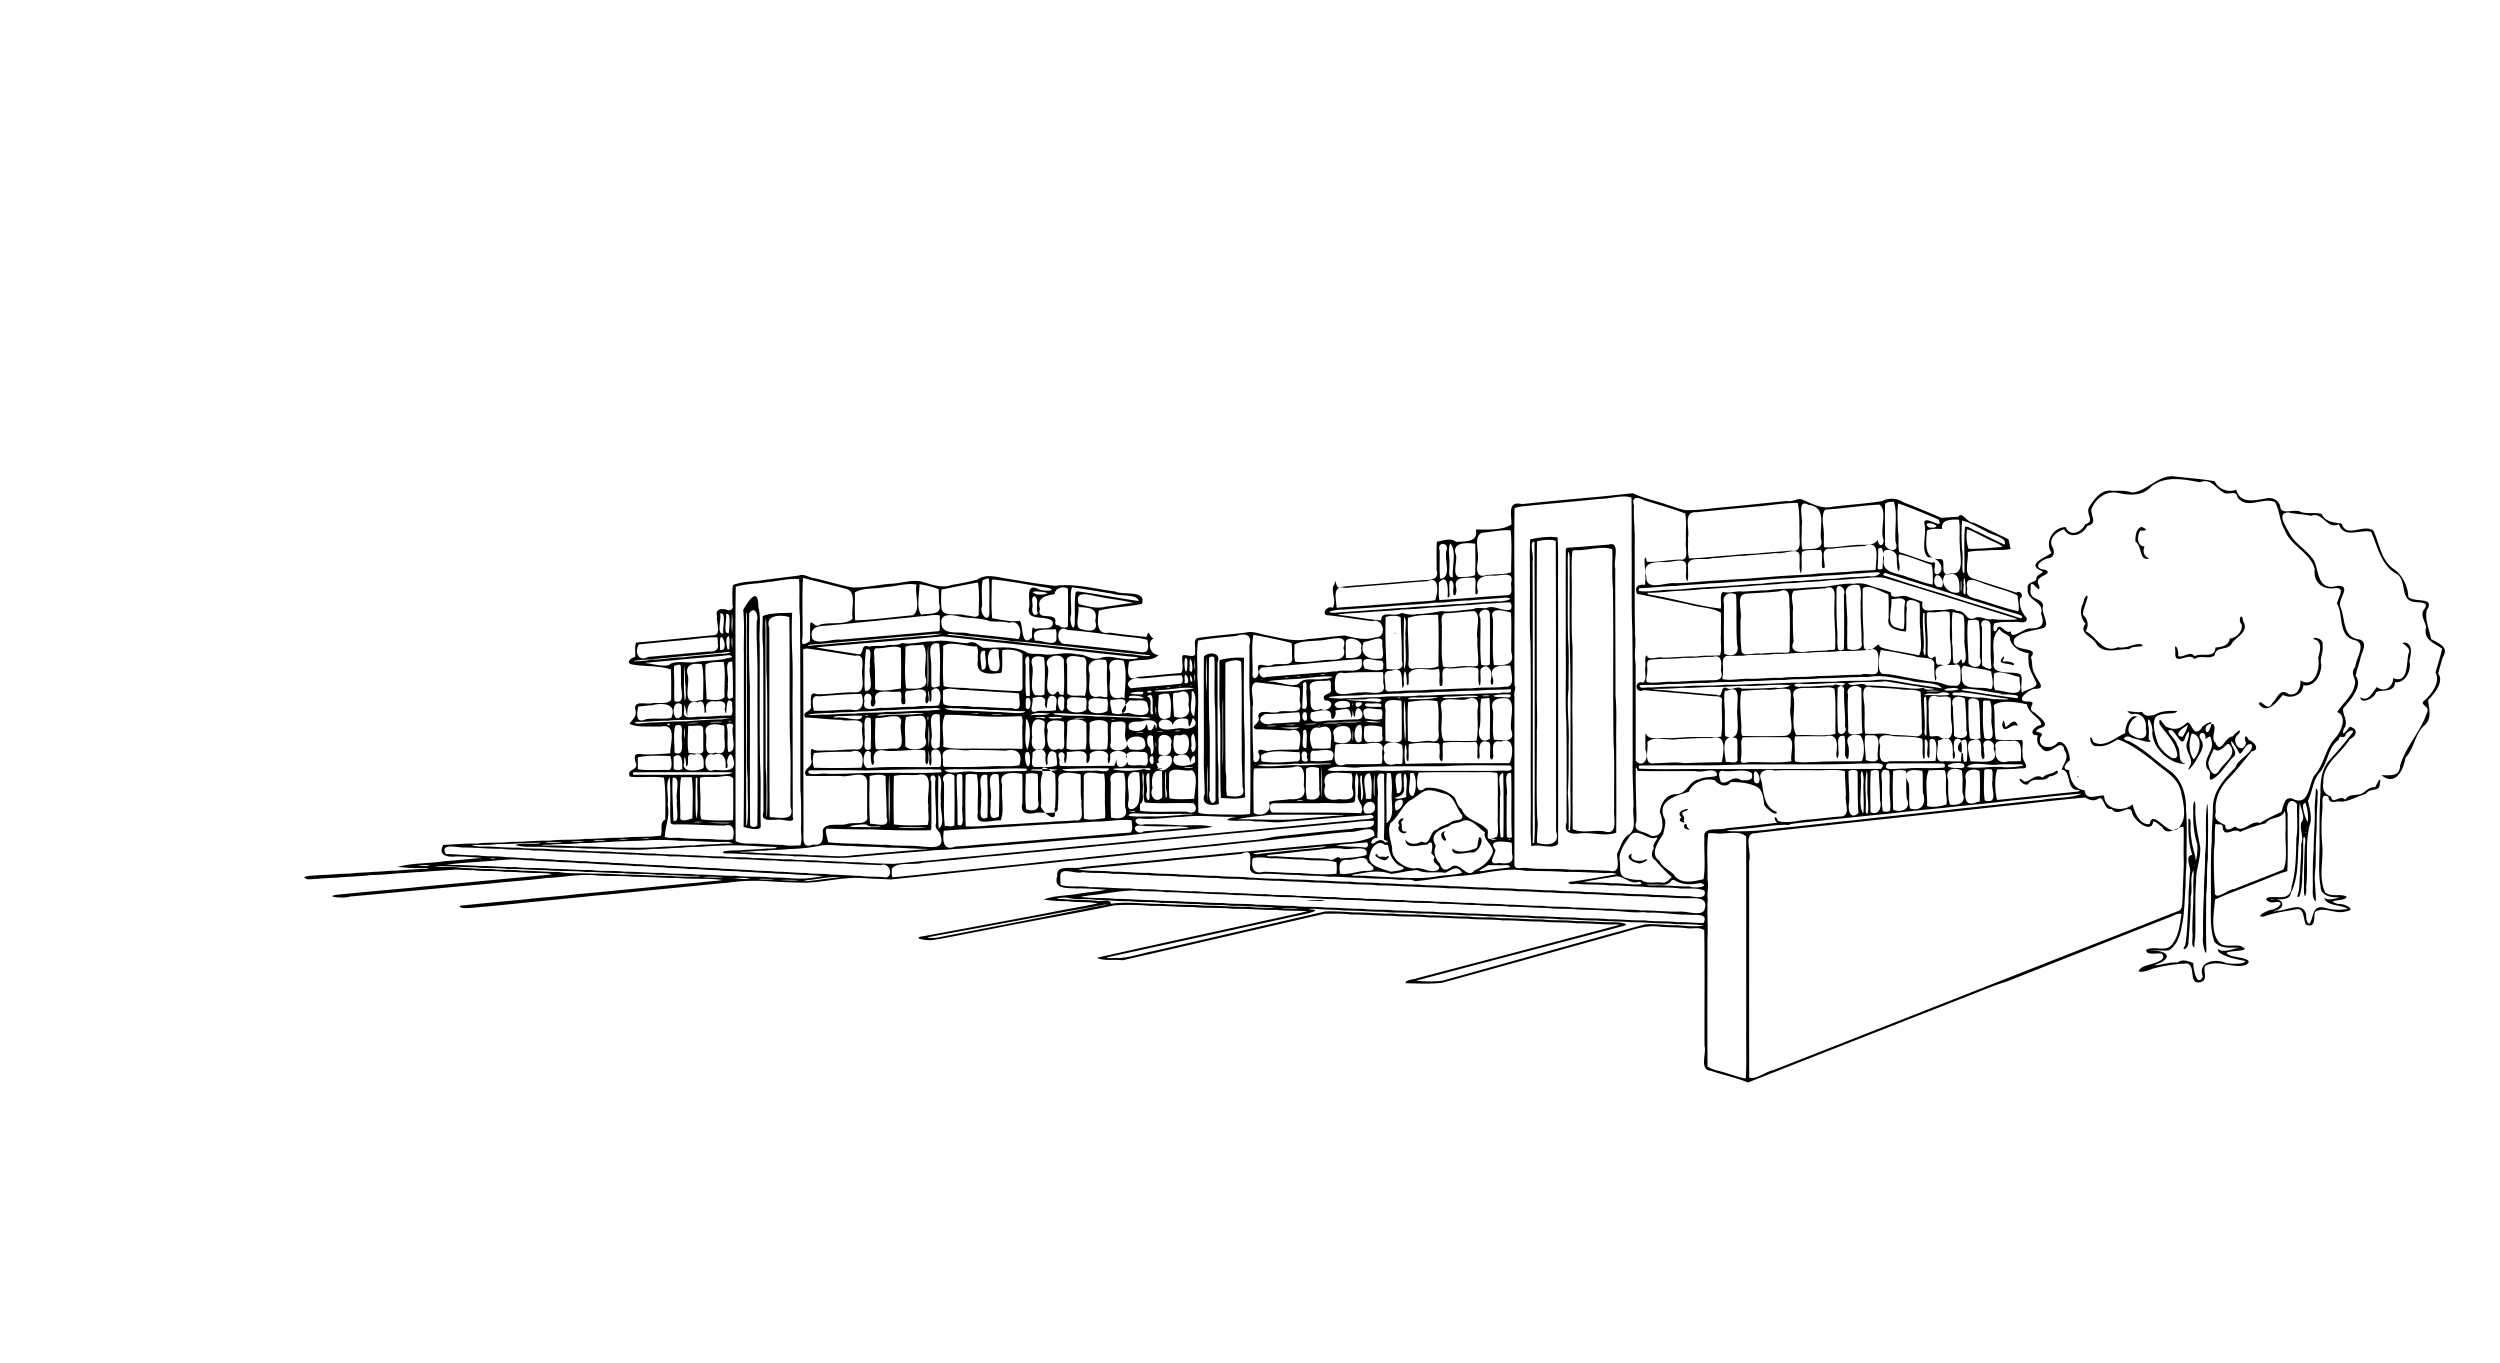 <svg xmlns="http://www.w3.org/2000/svg" viewBox="0 -1500 10305 5620"><path d="M9931.4 1224.2c10.2 39.7-17.9 93.7-59 87.7-1 46.7-59.5 28-78.7 41.8-5 26.5-65.3 50.6-64 20.2 32.1 22.4 51.8-23.6 67.7-41.9 36 26.7 69.2-7 66.7-36.8 64.8 26 54-64.3 63.9-101.7 18.5-28.3-55.6-49.9-7.6-43.6 27 14.6 16.3 50.9 11 74.3m-621 176c10.8-23.4 34.9 39.4 56-1.6 23-23.5 31-64 68.4-37 38.3 7.6 49.8-32.8 47.5-57.3 57.7 35.6 82.5-47.5 73.3-90.5 4.6-24 17.3-54.5-4-73.8-48.6-15.7 32.1-19.3 21.9 21.9 4.4 26.6-12.7 52-5.1 78.3 0 42.2-27.5 93-74.2 84.2-.7 41.4-51.7 58.3-84 40-22.3 24.9-65.2 86.6-99.8 35.8m-70.2-326.3c-17.7-17 .6-55.7 5.8-14 29 47.9-36.9 67.4-49 97.3-22.4 25.3-63 5.7-68.5 44.8-26.8 17.7-58-4.4-82.9 15-22.4-33-85.5 34.2-78.5-30.6-7.2-47.5 16.4-7 11.2 17.1 16.4 11.8 51-24.3 68.3 2 22.9-18.4 84 13.1 85.4-36.6 26.5-1.5 56.5-9 58.8-36.7 27.7-2.7 54.2-29.4 49.4-58.3m-654-40c21.5 21.3 24.5 44 11 68 47.2 22.3 68.7 93.3 132.5 65.9 34.4 7.2 62.3-14.8 95-13 28.6 17.7-36.8 3-47.1 21.1-44.6-3-107 24.5-136.8-22.5-16.3-30.5-75.2-42.5-44.3-82.6a73 73 0 0 1-8.3-86.3c1.8-28.5 28-46.2 11.3-5.1-4.3 18-13.7 35.6-13.3 54.4m241.3-362.1c32 14 14.9 16.4-5.6 15.6-13.3 21.4-14.3 63 17.8 65.6-7.6 18.6-4.2 39.8 20 49.8-45 10-28.2-51.6-57.1-69.6-1.6-20.3 1.7-54.2 24.9-61.4m-259.7 1029.5c-3 9.5-8.5-5.3 0 0M6458.6 757.7c57.6-3 115.4-8.6 173-12.9 50.3-16.1 16.8 70.5 26.5 99.2-.3 174.4 1.2 348.9.9 522.9 6.8 68 1.4 137 3.3 205.4-.3 119.9 1 239.8-.3 359.7-42.9 17.2-96.2-1.4-143.2 2.8-35.5 4.5-77.5 2.7-61.2-46-.6-136.9 1-273.8-1-410.5-5.7-93-.7-186.8-2.5-280.1 0-144-.5-288.1 0-432.2l1-4zm22.9 13.4c-6.4 61.5-1 124.8-2.8 187 .4 69.8-2.3 139.8 3.4 209.1 0 81.1.2 163-1 243.5 2.5 168.7.4 337.5 1.5 506.3 33.3 19.2 85.8 3.9 126.8 9 66.2 22.6 39.1-58.2 44.3-97.8-1.5-90 2.6-180.4-2.7-270.1-3-212 .6-424.1-2.6-636-5.2-52.2-.7-105.2-2.6-157.6-41.9-16.9-102.4 5.8-151.9 3.4l-6 .4zm-10 1152.2c5-78 .7-157.4 2.1-235.9-.8-154 1.6-308.3-1.3-462.3-4.5-143.9-1.2-288.7-2.4-432.9-9.2-54.4-7.6 36.8-7.3 53.4.6 96.6-1.4 193.4 1 290 5.5 66.7 1 134.5 2.3 201.7-9.3 77 4.2 154.2.1 231.4.1 66.5.9 133-3.5 199.2 4 49.5 3.6 99.2 3.6 149.5-8 3.5 8.4 6 5.4 6m-51-1208.1c4.2 82.2.4 165.4 1.9 248 .2 338.5.7 677 .1 1015.6-22.7 23.7-75.4-1.4-110 9.2-6.3-67-1-136-2.8-203.9-.7-210 1.1-420.3-1-630.3-5.3-88.6-1.1-177.9-2.6-266.7.8-54.6-1.7-109.5 1.3-164 33.6-7.4 79.3-13.5 113-8m-85 16.6c-1.8 217-.4 434.3-.6 651.5.7 43.4 2.7 86 0 129.3 1.2 119.9-3 240.1 1.8 359.7 5.3 33.7-3 67.5-1 101 40.3 14 97.7 10.3 78.5-47.4-.5-398.5.2-797-1.2-1195.4-14.3-8.7-57-5.3-77.5 1.3m-11.7 1243.4c5.6-68.8.8-139.3 2.3-208.8-.5-344.3.7-688.7-1-1033-23.8-4.5-1 62-7.8 81.7 2 383.7.5 767.6 1 1151.4-4 7.9 1.9 7.4 5.5 8.7m615.4-92.5c19.5 15.1-33.2 5.3-7.9-13.4-37.4-33 65.7-44.5 11.5-24.5-22.8 7.1 8.9 21.5-3.6 37.9m13 15.3c-1.4 17.7 31.6 30.7-6.6 17.1-7-4.2-3.3-24.4 6.6-17.1M3268 1868.7c11.7 28.9-46.4 5-65.9 10.3-27.3-.7-67.9 10-55.1-33.9-1-225.1.5-450.4-1.5-675.5-4.5-43-2.2-87-1.6-130.2 36.1-14.5 83.9-11.8 121.3-13.8-2.2 47.7-1.9 97.4-.6 145.8 5.5 94 1 188.9 2.6 283.2.4 138 0 276 .8 414.1m-92.6-.2c36.6.4 103.7 18.5 83.1-43.2-1.5-93 2.8-186.5-2.6-279.3-2.7-167.4.7-335.2-2.5-502.5-33.8-9.8-102-10.7-82.3 44.4.7 259-.5 518.2 1.4 777.2l1.8 2.1zm-14.3-2.9c4.3-78.4 0-158.9 1.5-238-1-122.7 2.3-245.7-3.4-368.2-.9-70.4 1.4-141.4-1.5-211.5-5.7 22.6-.6 50.9-2.4 75.3l.7 543c6.3 65 1.9 130.7 3.3 196zm-97.7-851.7c10-17 62.7-110.7 62.6-12.3 12.6 45.3 1.7 100.2 5.4 149 .9 166-1.2 332 1.6 497.7 5 85.3 0 171.3 2.9 256.8.6 22.7-54.4 8-70.7 3.8 2.8-237 .5-474.3 1.2-711.4-1.7-61.1 3.6-123-3-183.6m58.3 888c2.8-201.5 0-403.3.6-604.8 1.7-78.3-5.4-156.2-3.2-234.5 10-26.2-8.4-69.2-31-33.8 0 98.8-2.2 197.8 2.9 296.2.6 191.5-.6 383 1 574.3 2.8 12.2 23 11.3 29.7 2.6m-43.2 3c9.3-61.3 1.2-127 3.6-190-6.7-76.4-1.2-153.8-3-230.6 0-152.7-.6-305.5-.3-458.2-7 3.2-1.6 64.7-3.3 92 .1 260-.3 520 .4 779.9zM9045 2405c-16.3-6.3-4-43.6-8-61.9-1.4-61.3 5.6-122 3.8-183.3-1.2-23.9 3.7-66.2 0-71.8-16.2 33.8-1.1 73-10.9 108.5 1.3 62.8-5 124.8-9.2 187.2 2.9 24.7-34.6 44-13.5 13.3 10.4-57 8.8-115.1 13.6-172.5-.8-41.8 3.4-83.2 5.8-124.8 8.2-22.6-25.2-71 10-76-16.3-48.4-17.4-99.2-15.7-149.8 14.2.5 6.6 38 8.9 54.6a453 453 0 0 0 19.3 101.8c1.8 48.2 13.9-41 6.5-55.3-13.3-43.1-16.4-87.7-14.7-132.5-4-20.5 7.6-67 8.5-17.5-2.7 56.9 9.9 112.3 19.9 167.7 2.7 47.8-19 93.2-17 141-6.3 78.3-.4 157.7-4 236.3-3.4 11.4-2.3 23.3-3.3 35m1.5-334.5c3.5.8 0-10.3.1-2.3zm53-256c4.4 74.8 1 151 1.4 226.2-6.7 48-.3 96.9-7.1 144.8.6 75.5-2 151 1 226.3.4 49.2-20.6-33.5-13.6-51q-1.4-88.2 3.5-176c-1-54.3 6-108 4.5-162.3 8.8-68-1.8-137.3 8.2-205zm-3639.5 398c-17.8 4-109.7-.6-47-2 15.5 1.2 32.2-3.2 47 2m2988-513.1c-22.8 31.3-68.1-3.1-88.5 33.6-27.7 9.5-54.2-46-15.4-11.5 24.6 2.5 43.8-35.6 76.2-16 15.4-19.6 39.6-12.1 55.5-29 24 5.5-19 27.3-27.8 22.9m-130.3-206c-22-18.3-57.8 39-64.6-5.2 6.6-38 8.5-5.4 14.6 9.2 25-18.7 38.9-39.2 50-4m-3293.3 320.1c-32.7 10.8-75.8 3.5-58.6-41.5-.8-55.8-5.1-111.3-3.4-167.2.2-132.6-1-265.2 0-397.7 17-22.3 75.3-19 56 25 1.1 133-.6 266.2 1.8 399.2 5.7 60.3-.7 121.8 4.2 182.2m-40.8-601.8q-1.6 125.5.3 250.8c5.7 98.3 1.3 197.3 3 295.9-7.9 19.4 3 73.5 23.5 41.3-.4-126.2.7-252.6-1.7-378.7-5.3-68.8-.2-138.3-3-207.3-1.5-10.1-16.9-8.6-22-2m-7.2 590.2c1.2-45.6 3.8-114.3-1.4-147.2.7 49-1 98.7 1.5 147.2m-3.9-451.7c3.3-47 2.2-95-.4-142.2a1455 1455 0 0 0 .4 142.2m55.5-129.7a310 310 0 0 1 99.7-9 8542 8542 0 0 0 .4 272c6.5 100.7-1 202.3 4.6 303-29.7 8.5-69.6 4.8-100.4 2.4-5.1-113.7 0-228.4-3.3-342.3-5.9-71.5-.8-143.8-3-215.6zm23 10.7c-.6 149.6-.9 299.3.8 448.8 6.5 33-1.9 68.2 6 100.3 31.2 3.6 81.2 11.4 63.8-37.9-.2-56.2-5.1-112-3.3-168.4-1.4-115 1.7-230.3-2.5-345-11-14.5-47.9-4.4-64.8 2.2m-10.7 427.2c2.9-91.1.4-183.8 1.2-275.4-5.3 31-.7 97.8-2.2 142 .6 44.5-1.3 89.1 1 133.4m728.4 243c-21-23.6 37.7-43.8 6-12.4 10.2 16.4-9 41 24 38.4-11.5 21.3-47.2-6.5-30-26m3776.8-151c14.5 3.7 4.2 33.3 7.4 48.1a1400 1400 0 0 0-3.7 119.6c-5.2 53.1-2.7 106.8-5 160.1-7.5 45.8 2.7 92.3 1.3 137.9-18.8-16.3-10.5-51.1-12.4-75.9 0-46-.6-92.1 3.7-137.8-.5-53.8 6-107 4.3-160.9-1-30.5 4.8-60.5 4.4-91M5987 1997.1c21.6 22 69 11.8 99.5-1.9 6.6-13.6 5.3-29.2 10.2-44 26.4-.5-1.7 71-32.9 62.4-19.2-.4-83 20.5-76.8-16.5m-28.1-70c-21 11 14.7 36-4.2 38.6-16-9.2-22.5-38.7 4.2-38.6m822 116.2c29.4-8-18.7 25-32.6 13.4-21.4-1.8-54-27.3-21-37.8-17 30.7 37.1 34.7 53.6 24.4m1474.7-815.2c12.4-5.4 60.7 3.3 42 14.8-19-12.2-76-1-38.1-37 4.9 6.9-6 14.5-4 22.2m-2503-118.1c-3.4 9-5.6-5.7 0 0m-50.5 935c-16.1-3-48.4-23.4-24.3-24.3 1.5 19.4 24.5 5.5 34.1 12.8 26.8-19.2 5.6 20.6-9.8 11.5m-3715-8.8c-35.9-1.9-71.7-6.5-107.8-5.8-36 4.6-75.7-6-51.7-47.7 46.3-1.8 92.3-6.5 138.8-5.4 46.8-6.7 94.8-1 141.7-7.5 52.8 1.2 104.9-6 157.7-4.4 49.4-6.6 99.8-1.5 149.2-7.7 50.1 1 99.5-6 149.7-4.3 52.7-6.8 106.4-1 159-9 9.2-21.8-6.7-54.4 18.5-66.3.5-57.5 2.7-115.8-5.1-172.7-45.8-6.7-94.7 1.1-140.2-4-18.2-35.8 41.5-21.3 22.1-62.3-9.5-37.3 10.6-32.1 36-29.5 36.2 1.1 72-1.8 108-4.6-1.2-37.1 31.1-126-40.9-109.7-41.4-2.4-93.6 4.5-126.8-11.2 10.2-19.6 32.2-28.4 23.5-60-7.8-40.4 48-17.8 73-26 24.5-2.4 61.2 6.2 74.7-13.6.4-41.6.6-83.2-.6-124.7-50-17-106.3-11.6-158.7-20.5-33.5-6.8-4-28.5 11-32 2.5-19.4-3.8-41.1 4.4-58.8 105.2-8.2 210-20.2 315-30 40 1.5 13.4-53 18-78.3-7.4-28 13.2-31.3 34.4-29 17.1 9.6 36 2.5 29.2-19.2 1-26.8-2.4-54.2 2.5-80.5 42.5-16.9 92.9-13.7 138.4-22.3 44.4-5.9 89.5-11 133.6-16.9 20-9.4 43 10 64.7 11.2 52 12.2 103.4 28.4 155.6 38 50.8 1 101.3-9.6 151.7-15 44.2 0 89.5-18.6 131.8-9.5 41.4 11.5 83.8 29.9 126.8 13.8a958 958 0 0 0 104.9-22.1c33-22.2 68.7-12.9 104.5-6.3 72 11.5 144 25 216.5 32.4 83.2-11.2 164.5 13.6 246.6 23.2 32.6 17.1 129.8-8.5 110.6 51-58.6 13-119.9 13-178 28.1-4.7 39-14.9 102.1 44.4 90.6a3461 3461 0 0 0 152.3 17.7c12-38 9.1-.8 29.3 6.3-31.2 14.8-12.4 70.5 21.2 67.6-28.7 31.2-83 14.2-122.5 29.1-5.4 28.8-13.8 86.5 37.5 61.6 59-4.6 117.8-11.4 176.9-15.9 13.8-20.3.1-50.9 6-72.5 18.8-6.2 58.7 18.2 51.4-18.3 3.6-17.6-9-46.1 11.3-53.6 66.2-9.7 133-14.2 199.5-22.3 30.6-7.9 61 8.3 91.4 12.1 54 11.5 109 26.7 164.2 14.8 50.5-3.5 101.7-11.7 151.7-14.7 41.3 10.4 84 21 126 7.4 49.2 1.5 34.2-81.5-13.4-66.7-60.8-6.9-121.8-17.8-182.5-24.2-30.1.7-5.1-43.4 19.3-30.4 19.3-32.5-12.7-72.4 7.6-97.8 8.7-37-.4 30.1 30.3 10.9 48.5-5.3 97-8.4 145.7-12.1 55.4-4.6 110.5-10.3 166-13.2 32.1-6.4 93.5 8 78.6-44.4.5-38.6-1-77.4 1-116 24.8-4.4 58.7-17.6 79.7.6 36.9-3.1 91.4 3.6 81.3-51 45.2-.4 111 4.2 146-20.7 2.8-38.6-18.7-99.6 44.2-84 92.4-10.2 185-18.4 277.5-27 60-4.4 119.6-12.5 179.7-17.7 46 22.2 97.8 30.9 145.6 49 23.2 6.2 46.2 16.3 69.4 20.2 47.6 1.8 96-5.5 143.8-10.3 91.9-8 183.3-18 275-27.3 22.8 6.4 44.4-13.5 63.9-5.8 39 16 78.6 39.8 122.4 30 69-9.2 139-12.2 207.7-23.7a86 86 0 0 1 87.7 5.2 3579 3579 0 0 1 155.3 64l71.7-4.8c11-25.2 36.5 26.8 62.3 24.8 48.2 21.5 95 45.8 142.9 67.9 4.1 14.3 6 32.1 10 40.1-26.3 6.3-58 3.7-88 5.3-29.6 3.4-61 .5-89.5 7.8 4.5 34-19.8 94.6 19.4 108.4 59.9 20.4 120.7 38 180.5 58.7 18-12.9 33.6 17.2 15.3 23.7a95 95 0 0 0 27.2 79.5c5.2 24.8-19.4 19.4-37.9 17.5-31.5.4-63.4-1.4-94.3 5.4-11.8 25.9 1.8 51.3 13.3 16.5 19.6-10 30.3 28.8 54 16.9-.7 41.3 58.5-18 82.9-11.8 46.7-.5 57.4-20 41.7-60.3 15-54.3-61.1-50-55-105-4.3-29.7 32.7-21.6 35.7-40-2-19.1 45.5-25.4 15.4-34.6-56.5-28 28.6-54.9 46.7-71.5-28.7-47 6.2-104.7 58.5-106.5 19.4 43.2 65.7 20.7 80.7-11.7 45.3-13-4.4-45 19-74.8 20.4-32.7 50.2-70.7 92.8-63 27.2.4 55-2.6 81 7.2 61.2-5.6 102.3-67.5 166.9-67.4 57.8 7.1 120.3 11 174 20.7a70.7 70.7 0 0 0 89.1 34.9c14.1 60.4 79.9 43.6 126.1 35.3 25.7-5 53.8 10.9 55.8 39.5 9.2 30 58.6 1.7 85 17.3 27.6 8.7 57.8.2 84.8 8 15.9 35.6 55.5 34.4 83.2 40.2 18 62 92-2 130.4 28.7 26.3 55.5 31.6 128.2 90.8 162.6a156 156 0 0 1 53.2 110.7c26 25.2 113.3-3.6 75.4 55.5-7.8 37.3 10.9 79.8 18.4 118 30.6 17.6 76 31 47.9 75.7q-10 33-19 66.6c26.2 34.2-16 82.9-41 109.1.8 29.4 21.3 79-21 109-34.6 37-37.3 91.5-72.5 128.7-9 51.6-40.5 118.1-99 72.3 32.3-1.5 75 8.2 76.5-39 22.7-79.7 86.4-142 111-220 15-26.7-38-30.8-7.8-51.6 30-28.2 63.8-75.6 43-112.3 9-32.8 19.6-65.3 27.4-98.5-29.8-23-79.3-35.1-66.4-88.6-3.3-24.9-26.4-49.9-7.5-74.6 25.4-34.3-27.8-25.5-48.2-31.2-54.4-13.6-19.5-92.4-71.5-117.6-60.2-37.5-73-111-99-169.8-42-13-113 30.5-133-31.5-50.6 23.5-67.3-54.8-114.9-34.4-30.4-8.2-62.2-6.4-92.7-14.2-52.7.6-9.7 59 4.4 87 25.2 45.5 75.4 69.8 102.3 114.5 19.5 48.5 14.6 123.6 96.3 100.8 61-1.2-4 57.4 11 87.8 21 49.2 7.2 126 79.2 133.5 37 13 6.2 54.2 2.5 80.5-6 23.3-15 46.2-19 69.8 31.4 39.1-20.7 99.3-49.8 131.2-11.2 21 25.4 56.9.7 87-13.3 43.5 18.4-2.6 25.1-9 36.6 10 27.6 38.5-.1 51.4-35.3 59.3-114 102-109 179.5-5.7 29.7 6.2 47.8 31.7 57.5 6 36.2 36.4-11 57.7 12.6 18.7-27.2 45-14.5 69.8-25.6 16.6-10.2 31.3-29 54.4-25.8 7.7-16.3 27.5-54.7 18.7-13.1 0 34.7-42.4 13.8-56 39.8-35 10.2-67.6 30-101.7 33-20.4-6.8-51.3 15.6-54-20.3-34.5-19.6-21.7 29.4-24.4 48.8-5 53-5.4 106.6 0 159.4 2.5 61.6-15.9 126.8 11 185.5 25.5 21.4 60.3 3.5 87.9 17.4 3.5 22.2-97.4 10-34.7 30.8 20.5-4.7 82.7 24 31.6 30.5-42 13.4-87.7-22-126.1 1.6-7.2 20.6 5 69-37 53.2-14.2-20-4-75.8-46.8-62.2-42.6 7.4-87.1 13-128.6 28.8-39.6 3.6 15.1-26.6 32.2-28.2 22-1.3 63-36.1 16.2-31.9-26.7 8.6-60.2-19.7-15.1-20.3 33.6-2.2 79.8 13.4 82.2-45.3 18.3-64.2 18.2-131.2 19.5-197.5 7.6-46.3 1-93.8 3-140.6-29.1-34.6-49.5 8.4-38.7 38-1 79.4 2 159.2-1.4 238.4-49.3 14.2-96.8 37.7-145.5 55.3-50.8 20.5-102.7 38.6-152.5 61.6-4.6 55.9-21.6 139.9 21.8 181.6 29.7 20.6 80.4-6.6 101.5 23-15.6 11.7-112.7 5.1-58.7 26.9 18.9 7.3 104.8 11.9 62.2 38.5-56.4 16.2-115.6-25.2-167.4 3.7-10.8 20 14.4 56.7-18.4 66.8-52.1 12.7-19-63.6-54.8-76.8a618 618 0 0 0-146.2 22.4c-17.7 9-82 24.7-41-6.2 21.3-14 110-22.4 82-56.2-20-5.8-65.4 9.2-64.8-16.3 33.7-18.8 85.2 13 108.7-25.5 26.6-34.7 30.5-80.9 36.8-122.5-16.8-5.5-37.4 11.4-55.7 16.1-221.9 87.4-443.9 174.7-665.4 263-66.5 19.9-130 49.3-195.1 73.4-290.2 114.3-580.7 227.8-870.7 342.3-49-20.6-102-30.3-152-48-50.8-3-18-70.3-27.3-103.5-.5-158.7 1.3-317.6-1-476.3-19.8-14-47.7-5-71.1-8-40.5-5.6-81.7-2.3-122.2-7.5-60.2-5.5-116.4 20.5-174 34.1-238 66.1-475.8 133.3-714.2 198.3-49.4 5.6-99.6 2.7-149.3 1.8-3-15.5 36-14.8 52.4-22.2q406.7-106.6 813.2-214.3c37-8.8-14.9-4.9-28.2-6-44-.6-87.7-5.5-131.9-4.4-48.5-6-97.8-1.8-146.4-7.4-52.9.8-105.2-5.8-158.2-4.6-48.5-6-97.8-1.8-146.4-7.4-52.5.7-104.6-5.9-157.1-4.6-51.7-6.2-104.2-1.6-156-7.4-55.3.7-110.1-5.6-165.6-4.9-35.8-4.8-72.7-3.5-108.7-3.5-277.8 63.6-555.4 128.6-833.3 192-33-4.2-82.2 4-106.1-10.4 211.3-47.9 423.6-93.6 635.4-140.2 77.4-17.6 155.2-33.3 232.4-51.6-42.3-2.7-85.2-.8-127.5-5.3-59.3 1.2-118-5.9-177.4-4.5-55.9-6.3-112.5-1.5-168.4-7.5-57.1 1.1-113.6-6-170.7-4.5a1033 1033 0 0 0-151.6-2.5c-175.3 36.5-352 65.4-527.2 101.7-73 12.5-145.5 29.6-218.6 40.9-23.4 5.4-101.3-8-38.3-15.9 168.6-31.5 337.1-62.5 505.6-94.5 69.5-14.4 139.5-25.8 209-39.7-38.4-9.3-82.2-2.5-122.3-9.3-33.8 0-68.2-2.2-100.8-7 40.8-16 93.3-15.6 139-22.8 37.8-7.6 88.5-9.8 119-18.3-40.6-1.4-81-5.6-121.8-4.5-39-3.4-97.2 6-79.4-52.9-7-50.6 74.1-22.5 107.3-36 86-8.2 172.2-17 258.2-24.1a14362 14362 0 0 1 265.1-25.1c78.6-8.7 157.8-14.7 236.4-22.6 107.3-10.5 215-19.8 322.3-29.2 42.4-2.2 83.3-8.2 117.5-27.4 5.8-52.2-71.2-11.4-102.7-16-88.5 7-176.4 19.2-265.1 26.6-94 12.2-188.9 19.4-283 30.9-106.3 9.4-212.4 22.3-318.8 32.2-94.1 10-188.4 20.7-282.7 29.1-64.1 7.6-128.6 14-193 20.2-98.4 11.1-197.4 20.3-296 31-84 9.1-168 17.4-252 26.3-39.9-3.1-80.3-2.5-120.1-6.4-78.8-3.5-155.6 17.8-234 19.7-53.5-.7-107-3.3-160.4-6.6a772 772 0 0 0-157.1 6.5c-101.2 9.1-201.9 20.2-303.1 29.4-80.6 7.9-161 17.4-241.8 23.5-75.3 8.8-150.9 15.2-226.2 23.2-86.7 8.1-173.5 18-260.5 25.2-17.3 1.9-80.6 9.5-71.6-6.5q130.3-13.7 260.9-25.3c73.8-9 148.5-13.1 222.3-22.5 70.6-5.8 141.4-13.1 212-20.1 98.5-9 196.8-19.7 295.6-28.2 28.5-4.4 65.3-4.8 89.4-10-61.4-8.6-123.9-1.6-185.5-8.4-59.8 1.3-119.1-5.9-179-4.4-48.2-5.4-97-2.5-145.4-5-72-9.7-144.2 7.8-216.1 9.7-77.2 10.6-155.3 14.3-232.7 23.3-85.7 7.4-171.3 15.8-256.7 23.7-106.7 9.7-213.4 20.4-320.1 29.5-19.8 9.3-111.1 1-51.3-7.7q142.5-14.1 285.4-26.7c97.4-10.1 195.3-18.5 292.7-27.8q149.3-14.3 298.2-28.1c25.6-4.3-42-7.7-58.4-6.7-42.2-.2-84-5.8-126.3-4.6-43.3-6.6-87.7-1-131-7.3-24.8.8-50.1-1.9-73.9-1.9-47 3.5-94 5.2-140.8 9.7-31.1 0-61.7 5.1-92.8 5a1325 1325 0 0 1-116.3 7.6c-48 6.3-96.6 6-144.8 11.2-38 .3-76.8 5.6-114.1 6.3-45.9-15.4 36.3-15.5 54.9-17.8 40-.8 79.3-5.9 119.4-5.8 32.5-4.9 65.6-3.6 98.3-7.4 31.7 0 62.8-5.6 94.6-4.7 36.4-4.3 73.2-5 109.8-7.4 29.2 1 22.4-4.4-3.6-3-34.2.6-68.3-1.7-102.2-5.1 59.6-17 129.8-13.4 193.6-23.6 51.5-3.4 102.7-9.2 154-13.6m2543.6 197.6c22.7-2.1 54-9.5 11.8-3.4-41 8.1-82.3 16.2-124.2 22.7q-276.9 51.8-553.8 102.8c-18.3 2.9-77.7 15-1.1 9 193.3-38 386.9-74.5 580-113 25.8-4.4 52-11.7 78.2-15h2.3zm991.7-755.3c30.6-2 62.8 3.4 91.8-5.7-31.7 5.4-68-1.3-100.2 6-19.2-1.6-93.6 3-37.4 3.3 15-1.7 31.8 3 45.8-3.6m-2835.2-259.7c43.5 1.2 84.6-9.7 127.8-9.1 52-6.9 104.2-9 156-15.3 22.7 3.8 63.8-11.3 19-5.9-69.7 8-139.7 13.5-209.6 19.6-34.6 4.5-71.4 6.5-106.1 10.9-15.1-.7-83.5 5.5-54 7 22.2-1.1 45.7-2.4 67-7.2m2079.4 427.7c-2-68-10.8 83.6 58.5 6.8 7-8.6 9.6-34-3.7-37.5-24-3.9-54.9-4.9-44.6 27.5l-5.2 3zm-595.8-503.6c-50.1-10.2-102.6-11.2-153.4-19.1-31.3.7-116.6-17.5-111.4-7.2 84.2 7.4 168.2 19.4 252.7 26 46.2 5 93.3 11.5 140.1 15.7l352.2 37.8c26.2-.4 84 15.6 90.2 4.6-125.5-11.5-250.7-26.7-376-39.8-64.7-5.2-129.3-15.7-194.4-18m3759 191.7c2.3 14.1 53.9 6 40.7 4.9-66-10.2-132.6-20.1-199-31.6-51 6.8-103.3-.9-153.9 8.5 16.7 19.3 56.2-8.8 76.3 9.4 55-.2 109.4 6.2 164.2 9.8 23.2 3.5 48.8 5 71.7-1m47.9-23.9c27 2.4 49 19.4 76.7 15.2 28.7 6.5 28.8-23.7 26.8-44.3.7-17.2 2.6-51-25.3-41.2-39.6 2.2-92.2-6-73.8 52-6.7 43.4-10-34.7-8.8-52.5 2-37.6-57.7-22.8-82.7-36-45.9-8.3-91.6-19.2-137.8-24.3-7.4 22.5-17 83.5 4.6 97.8 42.7.8 86 13.2 128.7 19.7 30.4 5.4 60.9 11 91.6 13.6m1403.6 943c38.5 4.4 98.5-38.3 121.4 6 6.5 15.1-.4 41.6 16.5 48.3 18.8-23 8.3-80.5 63.7-66.3 30 9 62.8 10.4 93.6 5-20.1-18-90.8-10.4-95.8-47.2 13 17.1 63.3-.7 63.2-1.2-31.5 2.4-78.5-4.1-78.4-44.3-12-66.1-2.2-133-4.5-199.8 0-62-.4-123.9 4-185.6-1.3-48.6 4.6-100.4 39-138q46.5-49.7 87.8-103.7c24.8-26.1-21.6-16.4-24.3 7-14.4 12-21-9-27.9 15.8-46.3 32.6-42.8 98.7-81.3 138.1-25.5 32.8-26.4 76.2-45 112.3 6.3 34.2 19.5 69.1 6.4 103.8-19.7 83.4-3.9 169.8-13.9 254.1 3.6 16.2-6 58.4-8.8 18q-1-99 3.9-197.5c6-23.6-7.2-45.6-7.2-10 1 48.6-1 96.9-4.1 145.1 1.2 22.6-7.3 101.3-20.4 80.8 12-29 7.8-61.5 11.7-92 1-40.8 6-81.2 4.3-122.1 14-33.2-10.6-64.6 3-95 15.7-13.6-6.7-58.6-8.5-76.1-5.6 59.6 1.3 120.9-5.8 180.7-3.2 64.7-1.2 132.4-31.4 191.7-3.2 41.3-88 17.1-80.8 27.3 44.8-12.1 68.8 30.7 15.6 45-11 1.9 4 4.9 4-.2m-264-771.2c28.4 10.7-9.1 58.1 14.9 78.4 21 53.5 39.5-26.2 71-25.2 10.7-15.6 44.9-41.2 23.6-9.1-37.1 24 13.3 92 31.7 35.6-10-19.6-4.2-42.9 11-11.9 28 8.5 45.3 42.8 11.8 46.6-31.8 39.4-62.9 79.7-98.5 116-33.5 36.1-54.9 84-49.2 133.8-10.3 35 15.7 41.6 38.7 54.2-.6 30.6 26.4 14.5 41 5.8 33.4 31.3 63.2-28.5 102.8-14.5 28-18.2 63.3-33.8 88-45.9 8.2-21.9 10.3-62.8 43.4-55 70.4 36 67.8-53.4 91-93.3 43.1-46.6 45.6-115 91-159.8 22.2-27.1 46.4-85.8 4.8-103 20.9-36 61.4-64.9 71.4-110 11.3-27.2-23-46.5 2.9-77 2.4-36.9 52.3-100.4-7.8-110.9-64.7-20.8-39.7-101.6-68-149.2 5.2-27.5 40.2-70.7-12.6-63-50.7 5.6-85.7-29.8-78.9-79.5-18.4-69.7-100.1-94.8-124-161.8-22-35.2-19-79-40.4-114.2-48.9-22.3-116 33.7-154.1-20.3-5.2-33.8-40-3.6-60.1-20.9-33.4-19-49.4-58.5-95.2-40.5-65.8-12.4-139.6-27.7-198 15.7-38 42.4-88.3 38.5-137.8 28.4-50.3-11-94 22.1-111.3 68.3-1.1 29.8 26.8 57.2-16.7 67.6-16.7 37.3-73.4 56-95.8 13.9-33 10.4-68.7 40.6-45.4 77.4 8.3 18.8 2.5 39.7-19.8 42-28.3 4.9-71.7 42.5-10 47.7 34.6 22.8-56 22.7-27.3 65.2 8.6 49.3-39.7-47.6-34.8 14.5-9.6 46 48.4 35 51.1 67.3-11.8 30 35.7 85.4-3 93.8-39.5 10.6-86.4 12.6-115.7 43.6-20.2 61.7 110.2 25.3 68.1 75.9 9.7 23.6.5 45.2 16.7 69.4 8.7 25.8 51.8 62.9-1.2 60.5-26.1 3.8-85.5 52.8-27.7 52.7 46.7-.9-12 28.3 27.2 45.1 19.5 18.8 72.5 52.2 22.4 64.5-45.9 23.5 29.4 8.9 2 37.5-14.9 47.3 52.8 52 72 19.8 35.4-6.1 50 52.4 49.3 75.5-18.7 13.2-35.5 38.4-3 40.1 3.3 38.9 19.5 79 64 83 4.2 48.2 57.8 16.7 80.4 22.4 1.2 59 80.6 69.5 117.2 35.5 7.8 31.4 28.5 86.6 70.2 81.5 16-76.3 87.5 84.5 130.2.4 24-35.9 6.8-94.5-1.4-137-15.4-60.7-77.2-87.2-119.4-127.5-44-32.5-88.2-67.2-140.7-85-25.3 15.4-53 31.8-84 27.4-37.1 8.4-34.5-71.5-17-17.2 45 28.2 94-21 132.3-36-2.7-26.8 20.1-82.6 49-66.6-29.9 8.2-54.3 66-17.8 77.4 33.5 21.2 63.5 11 53.1-28.7 4.9-40.5-19.1-68.5-59-60.2-47.7-25 24.2-1.6 43.1-10.1 14.5 24 34.2 15.8 52 12.9 28.3-17.4 60.8-17 92.5-15.9-1.2 17.9-68.1 1.2-89 26.9-15.4 29.6.3 77.7 11.9 110.8 11.9 23.5 68.1 81.4 78.6 45.7-5-52.7-46.3-88.5-73.7-130-3.5-45.4 16.6 13.4 34.7 14 34.7 14.3 55.3 2 80-20.6 22.3 4.5 22.8 63 58 25.6 3.1-15 52.6-37 37.8-19.3-37.1 6.1-14.9 63-.9 14.5 4.6-3.2 1.7-12.6 6.4-15.7m-242 403.4c-5.9 55-83.2-5-88-39.7-9.9-34-59.8 25.2-82.2-11.8-38 7.3-29-61.7-60-40-16.8 9.8-35.1 1-50.6-7a9968 9968 0 0 0-256.9 27.2c-125.4 12.5-250 27.2-375.4 40.2-121.8 13.7-244 26.6-366 39.8-120.7 13.6-241.6 25.8-362.3 39.9-49.8 1.2-12.3 81-24 114.9.3 297.4-.5 594.9.4 892.3 27.8 10.3 67.6-24.9 99.4-30.7 447.7-175.7 895.3-351.9 1343-527.7 110.8-42.6 220.7-87.3 331.4-130.2 15.1-11.1 10-37.4 12.8-56-.1-56.3 6.4-112.1 4-168.5-.5-40 1.3-80.2-.3-120.1-27.4-2.7-65.8 43.1-88.3.2-11.7-7.5-22.8-21.3-37-22.8M6243 595c-1.9 123-.7 246.6.2 369.2-.4 120-1.3 240.5-.3 360.8 8.7 13.4-5.1 29.2-.3 45.5l-.1 693.5c1.5 24.6 35.5 9.4 52.3 13.9 60.7 7.1 122.5.5 183.2 7.4 52.2-1.2 104 2.4 155.9 4 50.3 13 30.7-45.9 31.6-70.3 15.1-27 19.1-59.2 46.7-77.8 38.6-25 14.6-78.2 21.1-117.5-.2-65-5.4-130-3.3-195-.9-178.9.8-357.7-1.7-536.5-4.4-102-1.5-204.8-2.6-307.2-.4-78 .4-155.9-.7-233.8-35.5-13.2-88.6 5.7-130.6 5.2-94.4 10-189 18-283.4 27.3-22.7 3.3-46.6 1.9-68 11.3m544.8 220.4c45.5 3.5 92.6-8.7 139-8.6 40.3 4 16.6-53.9 22.8-78.8-2-36.9 3.3-75-3-111.1-54.5-21.8-112-36.2-168-54.5-27.8-14.2-55-17.8-43.3 22.2-2.6 56.3 5.5 112 2.8 168.2 1 122.9-.9 245.8 1.8 368.6 4.5 37.8-5.2 75.9 2.2 113.8.1 133.5.6 267 .1 400.4 30.4 33.3 57.7-11.3 40.1-44.7 1.3-23.2-2.5-47.3 2-70 7.7 32.5 51.8 18.8 81.2 21.4 44.2 1.8 87.5-6.2 131.8-4 32.4-.8 65 1.8 97.2-1.8 7.5-47.5 1.2-97.9 3-146.5 4.9-23.4-24.4-19-40.6-20.7-93.8-8.8-187.6-15.9-281.5-24.7-37.6 17.8-40.3-43-2.4-30.6 17-12.8 5.5-44.4 9.1-65.4 3-15.1-5.9-37.4 5.6-47.7 7.8 25.3 43.1 3.7 64.3 9.7 46.8.7 93.3-6.5 140.2-4.1 32.1-6.4 65.2-2.1 97.8-5.4 9-25.2 1-56.2 3.8-83.4-.4-30.8.8-61.7-.4-92.4-38.5-23-93.2-20.4-137.3-35-69.5-13.9-138.8-29-208.4-42.5-11.4-30.8 5.2-40 33-37.1 4.7-35-1.6-70-2-104.8 7.1-20 7.2 4 9.1 9.5m527.6 861c-32.9-8.6-75 0-54 43.2 7.9 48 9.9 108.4 62.4 127.2 1.3 23.6-48.5-17.5-51.5-30-3.3-25.4-6.8-62.9-32-74.2-33-16-67.3-18.9-106.7-18.8-15.2 26.3-50.6 11-65.3-7.3-34.8-11.6-93.1 7.4-106.2 46.7-48.4 16-129.8 34.1-104.2 103.8 14.1 21.7 1.7 45.6-1 68.6-19.7 33.3-59.4 83.5-16.5 113 12.6 25.7 38.7 37 58.9 55.7 27.2 43 81 29.2 122.3 19.8 9.6-54.2 1.5-114 4.1-170.3-8.9-49.7 60.6-28.8 90.6-40a7855 7855 0 0 0 209-22.4c-19-19.4-5.8-35.2 3.3-7.4 42.4 12.6 88-4.7 131.4-6 45-3.6 89.6-10.5 134.7-13 34.8-11 7.3-59.2 14.3-89.6-1.2-32.3-3.8-64.4-4.4-96.7-41.8-9.7-89.5-1.3-133.5-4-52 .9-104-2-155.7 1.7m-274 259c-7.7 62.4-1.7 128-3 191.5 5.8 26.5-2.8 53.4.9 80.4-3.6 54.6 2.2 108.7-1.2 163 .4 175.3-1.2 350.6.5 525.8 23.8 16.5 55.6 18.5 82.8 29 24.8 6.8 49 17.2 74.5 20.3 4.3-67.2 1-135.7 2-203.5-.1-264.4.2-528.9-.2-793.3-29-29.7-90-6.4-131.3-14.1-8.3.2-16.8-.8-25 1M4372 2147.6c38.8 11.8 80.8 1.3 120.5 9.5 55-1.1 109.5 6 164.6 4.8 42.7 6.4 86.3 1 129 7.3 49.2-1 97.7 6 146.9 4.5 46.5 6 93.7 1.9 140.3 7.5 49.4-1 98.1 6 147.6 4.5 42.6 7 86.3.9 129 7.4 51.5-.9 102.3 6.2 153.9 4.7 42.2 6.5 85.5 1.4 127.7 7.4 50.3-1 99.9 6 150.2 4.6 45.6 6.3 92.3 1.2 138 7.3 49.8-1 99 5.9 148.9 4.5 47.3 6.3 95.4 1.7 142.7 7.5 48.6-.3 96.6 5.9 145.2 4.5 42.4 6.9 86 1 128.5 7.5 52.3-.9 104 5.9 156.4 4.7 40.9 6.5 82.8 1 123.7 7.2 53.3-1 105.9 6.1 159.2 4.6 30-2.3 95.6 22.1 102.3-11 16.7-57-50.2-41.2-86.5-44.3-43.5-.3-86.6-5.4-130.2-4.4-42.8-6.3-86.5-1.4-129.3-7.3-49 .6-97.6-5.7-146.7-4.8-46.2-5.7-93-2-139.1-7.2-47.1.3-93.7-5.7-141-4.7-43.6-5.6-87.9-2.3-131.5-7.3-50 .7-99.4-6-149.5-4.7-50-4.5-100.3-3.8-150.4-7.5-46.7.3-92.9-6-139.7-4.4-43.2-6.3-87.3-1.8-130.5-7.5-46.6.8-92.8-5.8-139.4-4.6-46.3-5-93-2.9-139.2-7.4-44.5 1.2-88.4-5.3-133-4.6-41.3-6.2-83.6-1.2-125-7.2-51.5.6-102.4-5.5-153.9-4.9-44.4-5.7-89.6-1.8-134.2-7.2-47.1.6-93.7-5.6-141-4.5-41-6.6-83-1-124.2-7.3-28.2 10.7-95-26.2-91.6 19.6a254 254 0 0 0 1.3 33.2m-1061.4-971c1.3 249.5.6 499 1.5 748.4 0 30.1-7.3 76.4 38.7 56 41.7 7.6 43-25 40.3-55.2 5.4-39.7 70.7-19.2 101.2-29.6 28.8-9.5 91.6 10.1 82-36.2v-135.3c-.8-56.5-73.3-17.7-109.2-26.3-47.4-.5-94.9 1.5-142.2-.7-19.4-32.6 33.8-32.3 19.7-68.8 1.6-10.7-6-55.3 10.7-38.3 19.1 6.4 42.7 1.3 63.6 3 39.6 0 78.8-6.1 118.6-4 38-4.5 11.7-65.2 19-95 4.2-41-61.7-17.6-86.7-27.5-49.7-.6-98.8-7.8-148.5-9.3-18-27.9 31.8-20.7 22.7-51.7 2.4-23.5-6.8-59.1 25.5-44.5 51.5 1 102.2-9 153.9-7.8 55 4.1 25.8-63.7 33.1-97.7 0-23.1 8.2-60.3-29.9-53-66.7-9.8-133.9-21.9-200.5-30.1zm-11.4 808.2c9.5-26.4-.2-56.8 3.2-84.4-.6-47.6 1.3-95.2-3.1-142.3-1-239 .7-478-2-717-5-51 .5-102.9-3.6-154-41.6-3.7-88 8.5-131.4 12.5-43 7-87.8 6.6-129.5 19-2.4 156.6-.2 313.3-.9 470 .4 192.4-.6 385.2.5 577.9 23.2 15.3 61.4 9.2 91.5 11.2q51.6 3.8 103.3 5c23.4 5 48.2 2.6 72 2m5580.4 494.4c31.6-1 63.8-14.5 96.5-11.6 20.6-16 43.8-5.4 64.6 2.3.1 24.8 14.5 102.4 39.8 55.4-25.2-61.8 53.7-76.1 96.2-55.2 20.6 3 76.3 6.6 78.3-9.3-23.7-3-119.6-22.1-113-49.2 26 19.3 61.3-2.3 90-4.9-35.5-1.7-78.3 6.6-104.3-24.8-23-66.1-11.7-137.4-14.3-206.2.5-70.9-1.8-142 3.7-212.4-1.2-46.7 4.6-92.9 4.7-139.5 2.3-66.6 50.1-116.4 93.4-161.4 7.4-33.3 77.2-60.2 66.4-93.1-24.1-10.3-31.2 27.8-49.1 38.7-4.4-7.7-45.2-81.8-34-39.6 6 15.7 25 35.6 8.4 51-31 29.6-53.6 77-91.2 94.4-18.2 1.4 5.6-28.6-15.8-42.5-25-39.7 27-75.9 16.8-114-5.4-33.5-10.2-17.9-26.8-11 6.9-39-39.1-28.5-17 3.3 18.2 27.6-4 54.8-18 79.2-7.2 19-54 73.2-24.7 22.4 9-28.4-26.6-58.5-15.4-90.7 10.9-30.2 13-66.4-6.4-23.3-13.1 50.4-34.7-12.2-55.9-26.5-41.3-9 21.5 39.3 21 59.8 21.7 26.6-4.3 71.4 37.8 78.2-60.3 4.8-137-58.7-139.8-129.1 6-21.5-21.7-86.6-17.5-33.6 5.8 20.2 3 41.4 3 62 33 26.4-57.5-5.2-67.7-5.3-22.3-17.7-55 4.8-14.3 12.2 63.6 31.9 113.4 83.5 171.1 123.7 49.5 37.2 66.4 101.4 64.8 160.5 5.7 66.6.9 134.2 2.4 201.2-1 36.5-5.3 72.8-4 109.5-5.2 56.6-3.8 114-16.6 169.7-6 36.6-19.7 77.6-52.5 97.8-24.6 3.6-62.9-3.6-80 3.5 29.1-7.6 105.1 7.5 54 42.7-11 6.4-23.3 10-34.6 15.7M4443.3 2084c47.2 9 96.4 2.8 144.1 9.3 50.6-1 100.6 6 151.2 4.5 43.2 6.3 87.3 1.8 130.5 7.5 49.3-.5 98.1 5.8 147.4 4.8 44 5.8 88.5 1.8 132.4 7.4 43.6 1 86.8 6.5 130.6 4.4 48.8 5.5 98.2 2.4 147.1 7.6 47.1-.6 93.8 6 141 4.5 42.2 6.5 85.5 1.5 127.8 7.4 50.5-.7 100.6 6.2 151.2 4.5 44.5 6.3 90 1.7 134.5 7.4 49.3-.5 98.1 5.8 147.4 4.8 43.8 6 88.4 1.3 132.1 7.2 48.9-.9 97 6 146 4.5 43.2 6.2 87.3 1.7 130.5 7.4 50.7-.6 100.7 5.7 151.4 5 44 5.5 88.5 1.8 132.4 7.1 45-1 89.5 5.8 134.6 4.5 22.4-.3 82.6 19.3 70.2-22.4-29.6-13.3-66.5-7.2-99.5-9.2-54-6.8-109-1.2-163-7.7-42.8-.2-85.2-5.9-128-4.5-45.8-6.4-92.5-1.4-138.3-7.4-26.3 7-51-8-11-9.4 59.2-8.9 119-19 177.6-29.6-14.5-9.3-38.4-3.2-57.1-5.2-50.7-1.5-101.3-5.4-152.2-4.2-55.3-4.2-110.8-3.3-166.2-4.8-50.5-9-99.6-2.4-150 5a1001 1001 0 0 1-143 17.6c-54 6.1-107.9 15.4-162.2 20.3-21.7-11.3-48-3.4-71.8-6.3-48.2-5.5-96.9-2.5-145-7.6-46.1.8-91.6-6-137.8-4.4-41.8-6.1-84.6-2.1-126.5-7.5-48 .7-95.4-5.8-143.4-4.7-38 5-63-2.3-54.3-41.3-1.3-22.3 9-64.2-37.1-40.6-84.7 7.9-169 17.2-253.8 23.5-90.9 10.3-182.4 17.3-273.4 26.9-48.9 3.6-97.7 9-146.4 13.7M1945 1983c20.3 10 50.5 5.3 75.4 6.7 39.3 2.1 78.6 4.8 118.1 4.5 45 6.3 91 1.2 136 7.2 43.5-.9 86.3 6 129.9 4.3 46.1 6.2 93.1 1.4 139.3 7.6 51.7-1 102.8 5.8 154.6 4.8 44.3 5.8 89.4 2.2 133.7 7.2 48.6-.6 96.6 6.1 145.2 4.6 42.6 7 86.4.9 129 7.4 51.8-.7 103 6 154.8 4.8 43 6.4 86.7 1.1 129.6 7.3 49.3-.8 98 5.8 147.3 4.8 48.3 4 97.1 5.5 145.5 6.7q88.8-9.3 178-16.8c65.3-7.4 130.8-12.8 196.2-18.7 83-8.6 166.3-16.2 249.6-24 70-6.3 139.9-13.7 210-19.9 70.7-6.2 141.3-14 212-20q104-10.1 208-19.8c75.2-6.5 150.5-15.2 225.9-20.8 64.7-7.6 129.8-12.1 194.6-18.9 76.6-6.5 152.8-15 229.5-21 17.6-5.3 102.3-.7 65.2-22.3-48.7 5.6-97.9 7.2-146.7 12-73.5 6-147 12.5-220.6 18-36.2 3.8-72.6-4.5-109.2-2.3-38.5-8.1-79.5 1.1-117.5-6 7.5-14.8 63.7-11.5 19.7-13.6-66.2 1.2-132-8-197.9 0-57.6 1.3-114.6 11.3-172.5 7.9-48.5-6.2-23.5 34.9 9 23q70.3-.7 140.3 4c47.2 2.4 96.3-5 142 6.5-57 11.2-117 11-175.3 18.3-61.2 1.8-121.5 11.4-182 17.6-64.8 6.5-129.8 10-194.7 14.8-96.5 8.4-193.2 15.7-289.8 23.8-76 4.7-151.8 13.3-228 17.2-31.7 4.6-64 2-95.9 6.8-80 6.9-160 12.4-240 20-58.7 4-117.3 13-176 8-47 .6-93.5-6-140.6-4.5-45.6-6.6-92.2-1.2-137.8-7.5-50.5.7-100.2-5.9-150.7-4.5-33.1-12.1 40.4-12.9 59.4-12.9 38.3-4.2 77-3.3 115.2-7.8 13.4 1.7 63.4-2.3 25-6.7-46.2-.4-92-4.8-138.1-6-42.3-1.4-85.4 1.9-128.1 3-36.5 4.9-73.8 1.2-110.2 6.6-40 .2-79.4 5.7-119.4 4.6-53.3 6.3-107.9 3-161.5 2-52.3-5.3-105.5-.1-157.7-6.2q-70.2.5-139.9-4c-36.5-1.4-75.6 3.5-109.6-7.7 29-10.2 92.2-.8 106.8-8.7-61.1-1.4-121.5 6-182.6 4.8-33.8 5.7-68.4 2.6-102.5 3.8m4827.3 276.8c-49.6 4.6-99.1-7.2-149.1-5.6-40.1-4.2-80.6-3.3-121-5.1-41.1-5.3-83.2-.6-124.4-6.5-51.4 0-102.2-5.7-153.6-4.9-43-6.1-86.7-1.2-129.6-7.2-51.3.9-102-6-153.4-4.6-48.1-7-97.3-1-145.5-7.5-53.3.8-106-5.8-159.4-4.8-42.7-5.8-86.1-1.7-128.8-7.2-44.7.6-88.9-4.5-133.5-5.2-44-5.6-88.9-.5-133-6.6-49.6.7-98.9-5.8-148.6-4.8-45.7-5-91.8-3-137.5-7.2-48.6.3-96.7-6-145.4-4.6-42-7-85.2-.7-127.3-7.3-65.8-.7-130.4 15.4-195.9 20.6-16.6 4.1-49.8 4.2-10.8 7.9 41.3 4 83.2 1 124.4 6.1 50.7-.6 100.8 5.6 151.6 4.8 44.8 6 90.5 1.6 135.4 7.2 51-.6 101.5 5.8 152.6 4.7 46.5 6.3 93.8 1.4 140.4 7.3 50.7-.6 100.8 5.6 151.5 4.8 44.9 6 90.5 1.6 135.4 7.3 50.1-.7 99.6 5.8 149.7 4.7 45.1 6.6 91.2 1 136.3 7.2 51-.7 101.2 5.8 152.2 4.5 47 6 94.7 1.9 141.8 7.5 51-.7 101.6 5.8 152.7 4.7 44 6 88.8 1.5 132.8 7.2 53.2-.8 105.8 5.6 159 4.9 45.8 6 92.4 1.4 138.2 7.2 50.1-.6 99.8 5.8 150 4.6 44 6.1 88.7 1.5 132.7 7.3 36.8-1.3 73.1 3.5 109.6 3.4 22.8-43.8-39.7-30.5-67.2-34.4-53.2.4-105.5-10-158.8-8.2-7.9-.4-15.7-1.4-23.5-2.2m960-1413.1c-1.5-39.2 22.5-124.2-46.4-96-47 2.8-94 5.7-140.6 11.7-44.7-6-22.6 49.4-23.7 76.6-23.5 19.3-1.9-61-17.3-72.3-25.4 2.6-52.5-3.8-76.3 8-5 29.2 2.6 60.7-4.4 89.2-10.5-19.1-3.7-45-5.8-67.3 2.7-48.9-66.2-8.4-96.2-17.1-43.9 5.7-88.3 6-132.1 11.8-44-.9-87 9-131 9.1-33.5 13-110.6-15-100.1 40.6-1.3 18.1 2.5 37.3-2.4 54.7-12-10.5-3.4-37.6-6-55 8.4-51.7-59.6-19.7-89.6-24.1-42 0-93.1 1.1-74 58.6-4.2 65.3 79.9 23.5 119.7 28.8 58-1 115.4-8.9 173.4-11.2 41.6-3 83.3-5.2 125-7.7 54.8-4 109.8-9.2 164.8-12.2 43.4-3.2 86.8-3 130-9.6 39 0 77.6-4.6 116.5-6a1302 1302 0 0 1 109.4-7zm-770-45c56.8-1 113.1-9.1 170-12.3 36.9-4.4 74-6 111-7.7 46.6-5.6 93.3-7.2 140-12.1 47.9 9 32.1-41.3 34-71.6-.5-41.5 1.1-85.8-7.2-125.2-50.6.7-101.7 8.1-152.2 13.6q-133.1 11.8-265.8 25.2c-56.7-4.4-26.3 69.4-34.2 105 1.8 28-3.2 58.9 4.4 85.1m-3283 1314.7q111-10.7 222.1-23c92.2-8.3 184-19.3 276.2-28 92.9-9.3 186-20.6 279-28.5 71.6-9.2 143.6-14.6 215.2-23.3 78.5-6.9 157.1-15.9 235.5-24 92.8-8.7 185-20 277.9-28.3 31-4 54.7-10.5 85.4-14.2 100.7-9.8 201.3-22.2 302.2-30.3 27.6-10.9 99.2 8 89.8-33.3-50.3-1.7-100.1 9.4-150.5 11.3-89.1 9.5-178.4 17.2-267.6 25.2-80.4 8.6-161.4 14.5-241.8 22.8l-253.6 24q-112 11.2-224 21.2c-79.1 8.5-158.5 14.6-237.7 22.8-76.1 6.3-151.8 15.8-228 20.8-84.3 9.8-169 16.6-253.6 24.4-40.4 12.1-107.3-5.7-129.8 25.2.9 11.5-2.8 25 3.3 35.2m-1841.2-96c43.7.5 86.7 6.4 130.4 5.4 38.8 6.5 78.6 1.5 117.4 7.5 36 0 71.4 6 107.4 4.5 32.9 6.7 66.9 1 99.7 7.4 41.6-1.2 82.5 6 124.1 4.6 35.9 6 72.6 2 108.5 7.5 40.6-.3 80.7 5 121.3 5.3 34.8 4.6 70.4 1.7 105.3 6.6 39.4-.6 78.1 6 117.7 4.7 36.1 6 73.3 2 109.6 7.4 39.1.9 78 4.3 117 5.5 33.8 4.3 68.3 1.6 102.1 6.4 41.3-.3 81.9 5.4 123.2 5.2 34.6 5.3 70.2 1.3 104.9 6.8 40.6.3 80.9 4.5 121.5 5.5 34 4.9 68.8 1.1 102.8 6.3 33.8-4.8 16.2-66.2-21.8-50.4-49-3.5-98.5-2.2-147.3-7.7-48.8 1.5-96.8-5.6-145.6-4.6-47-6.6-94.8-.8-141.7-7.6-48.8 1.6-96.8-5.8-145.6-4.4-46-6.3-93-1.6-139-7.7-50.3 1.1-100-6-150.4-4.3-43.5-6.8-88.2-1.4-131.7-7.5-48.3 1-96-6-144.2-4.6-48.4-5.6-97.3-2.4-145.8-7.6-46.9.8-93.2-5.6-140-4.5-42.5-6.7-86-1-128.6-7.3-52.7.6-105-5.2-157.6-5.3-22.6 1-101.9-20.6-73.6 27m6389-473.3c32.7 6.4 67.5 1.5 100.8 3.7 18.5-7 4 37.4 9.9 57.7-8.1 26.2 41.8 62.2-8.7 58.5-32 3.7-64.3 3.3-96.6 4.4-11.8 34.5-9.7 89.9-.7 126 105.2-10.8 210-22.3 315-32.8 22-1.6 42-6.4 7.7-9.8-37.2-11-16-77.5-56.8-82.8 9.7-27.4 32.9-49.2 12-78.8-11.7-65.7-63.3 42-96.9-13.2-16.2-9-17.8-33.7-13-49-40.6 0-19.3-35.9 14-43.1 2.1-25.5-54.6-47.2-58.4-84.3-41.8-9.9-106.8-19.6-137.2 2.8 6.3 44.5 1 90.2 7.4 134.8zm905.3 348.7c-6 34.9.5 71.5-6.5 106.5a2035 2035 0 0 0 3.6 171.1c-3.9 46 55.5-8.9 80.2-9.1 67.4-27.1 135.3-52.7 202.5-80.2 20-48.6 4.6-112.2 9.3-166.9-.8-22.7 1.7-68.8-5-73.7-8.5 33.5-57.2 20.5-77.1 49.8-38.2 10-71 20.3-105.9 36-24.7-22.2-68.2 31-71.9-23.1-2.2-12.8-20.7-5.4-29.2-10.4M5153 1854c3.1-147.9-.2-296.3.7-444.4-7-82.5-1.8-166-3.7-248.8 13.2-44.7-17-52.2-54-39.7-52.4 6.4-106 9.1-157.3 19.3-8.1 47.7-1.4 100.1-3.4 149.6 6.9 71.6 1.5 144.1 3.3 216.1.5 114.5-.3 229 1 343.4 29 9.8 63.5 5.3 95.1 8 38.8-1.2 79.3 3.3 116.8-2.2zm1947-554.8c37.2 8.2 76.7-3.8 115.2-1 42 .4 83.6-6 125.7-3.7 49.4-7 99.8-1.7 149.2-7.9 60.3-.2 120.3-5.5 180.7-5.3 21.3-11.1 69.6 12.6 70.4-20.3-1.7-36 17.5-101.4-42.8-81.8a1092 1092 0 0 1-113.6 4.1c-42.9 6.7-86.5 1.2-129.3 7.7-46.8-2-92.8 6-139.6 4.2-43.6 6.6-88.4 1.1-132.2 7.8l-66 .4c-26 9.5-11.8 42.4-15.6 64 1.4 10.8-2.7 21.2-2.1 31.8m-1200.5 717c6.1-18.1 9.2-62.7-16.1-34.4-28.3-1.4-89 24.4-90.5-21.3 13 20.7 45.8 21.8 65.8 8.3 42.3 20.9 30.9-44.8 64.8-49.3 16.2-17 40-18.4 59.3-31.6 12-11.5 53-.9 43.6-28.4-24.2-26.7-28.8-71.9-66.5-86.3-29.3-6.5-66.8-25.7-94.8-8.8-18.8 11-34.2 26.3-54.4 36-32.8 24-46.4 66.5-79 92.3-14 33.6 1.4 69.9 6.8 104-3.5 45.5 49.1 81.7 91.4 83.2 31.1-9 63.4 22.7 97.6 5.5 19.9-18.1-30-24.5-15.3-49 2.2-7.8-9.4-13.7-12.7-20.3m1193.4-1007.6c5.3-22-7-56.6 9.6-69 25.3 8 53.3-4.7 80.1-1 33.2-1.3 66.2-4.7 99.6-5 43.8-6.4 88.4-6.7 132.7-8.1 35.6-3.8 71.6-5 107.4-6.7 39.2-5.2 77.9-15 117.9-12.2a120 120 0 0 1 70.2 8.2c28 10.1 58.8 14.7 85 28.6-5.9 30.6 43.6 9 60.8 13.4 22.6 9 46.4 15.1 68.9 24.2-11.8 50.5 38.5 32.3 71 33.5 25.7 3.1 47.6-12.2 70.5 4 40.2-4.3 35.3 46.4 75.1 28.3 24.1-10.3 46.3 12.1 69.9 5 23.8 4.5 120.9 4.5 100.5-1.6-180.5-55.4-360.4-113.2-541.4-167.1-37.3-8.3-74.8 1.5-112.4 1.2-38.3 3.5-76.7 7-115.4 7.3-40.4 5.5-81.2 7-122 9-29.8 4.7-60.5 2-90.4 6.8-38.4 3.3-77 4.3-115.3 8-35 4.2-70.3 3-105.2 7.9-30.6.7-60.9 5-91.6 5-38.9 4.6-78 6.5-117.2 8.2-36.3 3.4-72.7 7-109.4 7.2-6.5 9.2 31.5 9.6 44.4 14.1 85.7 15.8 170.4 41.7 256.7 50.8m-3112.4 686.2c-1.7 70.2-1.8 141.2 0 211.5 32 1.3 67.4-.3 100.4-4.3 37.8-1.4 75.5-4.4 113.4-6q65-4.4 130.2-7.6c35-4 70.5-3.1 105.5-6.9 46 9.5 23-51.2 28-78.3-6.1-36.8-.8-74.5-4.3-111.5-27.6-5.2-99.9-20.5-90.8 28.3-1.6 35.7 1.7 71.4-3.2 106.9 8.3 37.5-59.7 18.3-88.7 23.8-37.2 7.4-67.8 3-56.6-40-.5-40 1.7-80.1-1-119.9-34.9-7.5-102.5-12-82.1 44.9-5.5 46.8 10.2 107.8-6.8 146.4-31.4-4.9-108 29.5-93.7-31.8-3.2-52.3 6.2-108.5-4.5-158.5-14 .4-33.8-5.2-45.8 3m3396.4-509.9c.2-65.5 2.8-131.6-1-197-.4-28.6 2-68.3-41.2-50.5-46.2 5.6-92.6 6.2-139 10.2-43.8 4.9-11.8 75-21.3 107.9.3 40.7-1.3 81.5 3.5 121.8-.5 36.6 52.2 10.7 78.7 17.4 37.4-4.4 75.2-4.7 113-4.2zm-2712 696.7c-47.4-6.1-96.6 5.5-144.9 5-33.1 1.3-66.1 4.6-99.3 5.5-35.6 3.4-71.5 3.4-107.2 6.6-32 .6-63.7 4.7-95.7 5-36.1 3.4-72.5 5-108.7 7-41.6 3.5-83.4 4.5-125 7.9-31.4.2-62.6 3.7-93.7 5.8-5.6 39-3.6 85.2 47.7 65.1 59.1-3.3 118-11 177.2-13.2 58.7-6.4 117.7-9.6 176.5-15q124-9.8 248-20c40-3.3 80.1-6.8 120-9.4 12.3-11.8 4.5-34.6 5.2-50.3M6170.7 1686c-39-6.4-79.8-1.4-119.6-3-67.7.4-135.5-1-203.2 1.4-9.2 24.3-16.4 100.3 28.2 63.3 42.2-3.9 88.2 10 119.7 39 9 17.3 12.5 37.1 29.9 49 15.8 45 70.5 49.2 99.1 78.6 24.4 10.5-19.9 65.3 45.8 34.5 9.2-25.5.3-54.8 3.4-81.5-.7-58.4 1-117-.8-175.4zm-2039.3-505.4c-2 30.5 3.1 63.1-3.3 92.2-47.4 8-110 10-97-52.4-3.2-18 4.5-39.6-4.7-55.6-43.6 1-106.6-23.7-138.7-2.8.7 55.3-3.6 111.8 2.1 166.3 36 9.4 74.2 4.2 110.8 10 34.7.4 69.3 4.3 104 5.9 31.5 2.5 63.9 3.4 95.1 4.6 21.3-2.3 13.7-19.7 15-42-.2-36.9.2-73.8-.3-110.7-14-17.1-63-21.7-83-15.5M7688.7 1524c39.7 4.4 71.4-6.1 110.7 5.5 29.2 0 58 2.3 87 4.5 22.2 4.6 41.9-3.6 35-29.1.9-51-2-101.8-4.7-152.6-20-11.7-47.7-8.3-71.3-9.5-43.3-6.3-87.1-6.6-130.8-9.8-55.3-15.3-25.6 61.8-29 92.5 2 32.6-3.1 66.6 3 98.5m223.8-537.9c-29-17.2-62.5-22.8-52.1 21.7-4.8 31.6 0 63.8-4 95.3-33.3-2.8-83.3-12-71-57-.7-32.1 1.2-64.6-1.6-96.6-28.6-8.4-86-46.8-105.6-22.4-.8 60-.5 120 3.4 179.6 1.3 22.2-2.8 45.6 3.8 66.7 30.5 25.4 60.6-35.3 61.3-10.8 10 10.8 31.8 11.6 47.5 17.3 38.8 6.5 77.3 13 115.8 21.5 15.8-25.8 4.6-70.7 6-103.9-5-36.7-.5-74.4-3.5-111.4M4210.2 1452c-60.8 2.4-121.5 4-182.5-.8-43.8-2-87.4-5.9-131.5-4.2-19.9 33.2-4.4 89-8.1 130.8 46 13.5 99 6 147.9 8.1 57.9.8 116.7-1.2 174.1 1 9.6 8.9 1.6-58.7 4.3-77.3-2.8-18.2 5.6-42-4.2-57.6M7564 1176c4.7-61.2-5.5-122-2.3-183.4-.8-31 11.6-87-38.8-67.5-43 3-85.9 5.3-128.9 10.4-17.3 21.8 1 56.8-4 85 .3 41.4-.3 83 3.2 124.1-19.4 42.8 22.6 45 51.5 41.9 27.9-3.7 56-4 84.3-4.7 11.1-5 24.1-.5 35-5.8M5420.6 2255.2c-35 14.2-74.6 18.3-111.7 27.7-248.9 54.3-497.6 109.5-746.5 163.4 4.3 6.3 33.2 1 47.3 2.7 48.8-1.8 95.6-19.3 143.4-28.3 236.6-54.3 473-109.4 709.5-163.7 40-1.7 80.6 1.7 120.7 4.1 52.8-.7 105 6 157.9 4.6 49.2 6.2 99.3 1.4 148.6 7.4 54.1-.7 107.7 5.8 162 4.7 43.4 6.5 87.8.6 131.2 7.1 57.8-.8 114.9 5.6 172.6 4.8 46.2 6.2 93.2 1.3 139.4 7.2 55-.7 109.5 5.8 164.6 4.7 19.2.5 69.8 7.7 24 17.4-282.3 74.7-564.8 148.5-847 223.4a506 506 0 0 0 108.1.2c278.8-77 557-156.2 836-232.3 43.5-4 86.8 5.2 130.5 3.1 35.3 3.6 83.8 7.8 111.8 1.8-48.4-8.6-98-2.3-146.5-8.8-50 .8-99.6-5.9-149.7-4.6-48.2-5.3-96.9-2.7-145.1-7.5-50.5.6-100.5-5.8-151-4.6-45.1-6.3-91.1-1.4-136.3-7.3-51.4.6-102.2-6.2-153.7-4.5-46.5-6-93.8-2-140.3-7.5-51.4.4-102.3-6-153.7-4.7-47.3-6.5-95.4-1.2-142.6-7.3-53.3.5-106.1-5.8-159.5-5-40.2-4.7-80.9-2.8-121-7-17.5-1.3-48.8 1.7-10.7 2.7l6.6 1.7zm1384.4-310c59.5 7.5 51.8-61.4 36.7-97.2 2.6-33.4 23.7-70.5 60.7-74.5 51.7 5.2 57-56.7 102.6-61.1 21.3-13.4 58.9-5.9 72.5-16.4.5-38.8-64.1-7.4-87.4-17.4-79.9-.7-160 1.4-239.7-.9-9.4-30.7-7.7-4.7-7.8 14.4-.7 64.5 3 128.5 2.9 192.7-18.2 48.3 30.8 37.7 59.5 60.4M5935.1 1327c-5.2-22.9 3.5-48.8-4.7-70.4-37.2 12.8-105.8-17-123.8 21.9-.8 10.9 3.6 64.5-8.5 39.3 3.9-21.1-8.2-83-11.7-28.3-3 14.5 5.7 36.8-5.6 46.2-6.1-32.4 9.6-92.8-45.5-70.3-44.9-4.5-20.9 44.5-24.8 71.1 2 23 32.5 9.8 48.7 13.3 46-6.7 93.1-1.1 139.2-7.4 55.7.8 110.8-5.7 166.6-4.8 46.5-6.3 93.7-1 140.2-7.3 43.4 5.6 22.7-61.1 20.6-86.3-40.9-2.2-92.7-1.5-71.4 53.6 5.2 34-14.2 31.9-8.8 2 9.7-33.1-13-72.2-42.4-41.5-2.8 23 3.4 47.8-3.4 69.5-11.4-20.7-2.5-48.2-6.9-71.9-37.8-12.9-81.2 1.6-121-.6-37.9-9.1-22.7 36.6-25.8 58.7.9 6.8-1.8 17.5-11 13.2m-581 6.7c-59.2-7.3-118.7-15-178-21.2-31.7 11.6-3.9 71.4-13 100.5-.3 69.5-.2 139 3.4 208.2-5.5 40.6 41.3 12.3 20-18.4-1.4-27.5 32.2 0 50-9.1 38.8-5.2 78.2-2.6 117.4-4.7 6-29.2 19.8-94.7-36.8-77.8-46.2-1.4-92-5.3-138.4-4.9-33.4-11.4 22.3-25.4 8.1-51.4-1.3-38 58.9-8.6 83.8-21 31.9-10.7 105.1 18 87.4-41.6-3.2-18.6 6.3-42-3.9-58.6m1828.2 199.7c57.1 1.4 114.6 1.6 171.6 0 57.1-2.8 15-86.4 27.5-123.7-2.3-21.8 4.2-45.3-3.6-66.2-28.6-11.9-61.4 2.4-92.1-.6-36.1-1-71.8 2.7-107.6 5.2-8.8 43.5-2.7 93.6-.3 139 1.8 15-3.8 33.8 4.5 46.3m336.7-778c39.5 4.1 83-6.4 123.6-8.2 32.4-5.8 78.4 8.2 97.6-21.6 4.1 36.4 32.6 21.9 20.8-11.2-8.7-41.2 18.1-111.3-14-134.5-74.8 3.7-149.1 16.5-223.9 20.7-20.3 28.9-2.3 75.6-5.2 112 .3 14.3-.8 28.6 1.1 42.7M5918.2 1988.2c-12.6 23 .7 55.9 17 71 8.5 28.2 23.3 32.3 47.5 14.4 37.3-25.8 63.4 54.7 96 13.4 34.5-14 60-38.2 74.4-72.4 4.6-32.6-42.3-52-32.2-84.1-25.9-15.4-62.3-69.5-102-41.5-18 3.7-33.1 4-48.6 17.9-32 9.9-79.4 31.1-54 74.3zM3310 882c-4.5 81-.7 164.1-2 246-6 35.6 4.4 30.4 30.4 15.3 2-25.3-.4-50.8 1.8-76.2 10.8-8 18.9 23.2 40.7 7.4 41.4-11.8 106.5 4 133.9-24.7-9-39 22-115.6-32-123.6-57.4-15.6-115.3-29.2-172.8-44.2m83.9 1230.2c-36.9-5.4-74.2-4.8-111.3-7-34.4-4.2-69.6-1.8-104.1-6.4-39.8 0-79-5-118.8-5.4-34.2-4.6-69.2-1.5-103.4-6.6-39 .7-77.6-6-116.7-4.5-36-5.4-72.9-2.7-109-7.5-38.7.1-77-6-116-4.5-35.7-5.6-72.3-2.3-108.1-7.4-39.1.7-77.5-6-116.7-4.6-35.1-5.7-71-2.1-106.2-7.4-40.4.4-80.2-5-120.5-5.3-56.6-8.2-113.7 2.3-170.3 5.2-51 4.5-102.6 5.7-153 14.4q70.8-.1 141.2 4.5c47.8-.8 95 6 142.9 4.3 50.2 6.5 101.3 1.5 151.6 7.6 54-.8 107.5 5.8 161.6 4.5 45.2 7 91.6.7 136.9 7.3 53.2-1 105.6 6 158.9 4.6 47.2 6.5 95.5 1 142.7 7.4 52.3-1.3 103.8 6 156 4.4 49.7 6.4 100.4 1.3 150 7.6 57-2.3 113.9 10.4 170.5.1 14-.6 27.6-5 41.7-5.3m2535.9-548.5a466 466 0 0 0-122 3.3c-4 23.6 1.6 48.8-3.2 72-12.7-7.5-3.7-34.4-6.8-49.8-5.8-59.4-13.4 45.7-3 59.5 53.5-1.2 107.6-3 161.5-2.4 88.6-.4 177.2-.2 265.8-.8 14.8-25.2 24-115-34.4-88.2-38.3-9.9-34 24.5-33 49.9 4.7 29-16.8 34.1-12.1-.4-1.7-15.3 3.5-32.4-3.5-46.5-42.4-17-42.9 19.4-40.2 48.6 2.7 30-14.2 21.9-8.5-3.9-2.4-17.8 9.4-53.2-21.7-46.2-40 1.5-81.2-3.2-120.3 3.2-5 25.2 2.6 52.5-4 77.1-18.6-7.7-6.7-34.8-10.4-51.6-1-7.9 2.5-17.7-4.2-23.8m-2056.5-465c1.3-20.4.3-41.2.7-61.7-23.3-6.3-51.2 3.6-76 3-63.7 7.5-127.7 12.3-191.4 19.6-57.7 5.3-115.1 12-172.8 17-40 5.4-100.7-4.7-85.9 55.6 20.7 27.5 80.8.3 118 4.6 70.6-6.5 141.4-12.3 212.1-18.4q95.9-8.1 191.8-16.8l2-1.7zm-40.3 823.6c-79.8 1.7-159.9.2-239.5-3.4-61.8.4-123.7-1.2-185.4-3.2-14.4 12 23.3 85.9-3.9 54.4 33.6 5.6 69.3 5.6 103.7 7.4 48.9-.5 97.2 5.9 146.1 4.6 49.1 6.4 99.1 1.4 148.3 7.4 40.5 2.6 91.8 11 75.3-43.2-.5-21.6-27.9-26.7-19.2-51.6 1.3-58.2-5.2-115.9-3.4-174 9.5-34-31.2-32.7-16 3-.5 63.8 1.3 127.8-.2 191.7 1.8-.1-5.8 10-5.8 6.9m1676.7-917c48.6-4.9 97.3-6.5 146-10.7 51.5-4.2 103.1-7.2 154.8-12 35-3.5 70.3-3.2 105.2-8.5 10-25 22-103.2-31.4-78.5-49.4 3.3-98.7 7.6-148 12-63.5 5.7-127 9.7-190.4 15.8-57-13.8-37.7 48.9-36.2 81.9m2056 518.5c-1.2-61.4 3.3-123.4-4.1-184.4-20.7-12.8-55-.9-82.2-4.2-35 3.6-100.5-12.6-85.4 42.3 7 48.7-13.2 114.8 11 152.9 52.2-3.3 108.6 6.2 158.5-4.8zm-1474-281.2c5.8-36-5.3-72-1.4-108.4-9.1-33.5 18-102-13.8-115.2-41 1.7-81.6 7.8-122.7 9.6-19.7 13-7.6 41.8-10.8 62.8 2 52-4.2 105 5.5 156 33.5 9.1 69.5-5 104.2-1 12.8-1.5 27.6 3.4 39-3.8M4088.1 891.8c.1 52.2-3.5 105.4 1.7 157 36.9 4.6 77 16.6 113 10 16.6 9 2.7 116.7 51.1 68.5.6-11-3.3-57.1 12.8-33.8 23.3-9.8 81.7 9 71.6-32.4-22.8-28.6-113.9 5.6-95.5-61.5 3.2-30-17.3-99.9 38.4-70.6 16.8 8.2 83.5 8.8 40.1-5.8-76.6-11.2-152.7-27.4-229.7-34.6l-2 1.9zM3525 1057c79.6-2 158.5-14 237.7-20.9 34.8-21 6.4-87.1 15.2-126.2-38-8.3-87 8.1-129 9.8-41 9.3-90.3 1.4-125.2 22.3.7 38.3-1.3 76.8 1.3 115m3572.2 584.5c6.8-37.7 23.5-119.7-42.6-98.8-46.9-1.8-93.2 2-139.8 4-38.8 7.8-99.7-15.7-124.5 12.8 6 30-19.5 97.8 31.5 86.2 40.7.4 81.3-6.3 121.7.1q73.6-3.3 147.7-3.8zM5168 1670.7c-2.9 59.6-.7 119.8-.6 179.6 31.2 21.3 79-4.6 62.9-44.3 25.7-9.2 57.1-6.4 84.8-11.9 38.7 3.4 73-7.9 59.2-53.6.3-38.2 12-97-46.8-77.4-51.7 4.7-104 3-156 4.6l-2 1.8zm-1483.4 28a3871 3871 0 0 0 0 199.2c44.4 6.4 93.5 4.3 139 2.5 9-25.4 0-54.7 3.2-81.2-10.8-43.3 31.3-143.2-45.5-124.7-31.6 2.1-66.9-3.6-96.7 4.3M6788 1311.6c35.4 7.1 71.9-4 108-1.2 43.6-1 86.9-5.2 130.5-5.4 30.4-4.1 84.4 10.8 66.9-40.8 3.4-29.6 6.1-68.3-33.7-56.6-39.5-1-78.4 6.4-118.2 3.7-45 6.4-91 2.1-136.2 8-25.4.2-11.8 34.1-15.5 51 .6 14-6.8 27-1.8 41.3m611.3 326.7c25 7.5 53.6 2 80 3 64.4-4.6 129.4-2 194.2-3.6 13.4-23.7 13.6-86.3-5.4-106-32.1-6.9-63.7-.6-49.9 40.1 6 16.5 3.4 87.4-12.7 41.5-1.4-26.3 3.1-54.2-2.9-79.6-36.7-7.1-23 35.3-24.6 58.3 4.6 20.9-8 55.4-8.6 11.2 6.5-39.9 3.7-81.3-44.4-68.4-41.9.2-83.8-.6-125.7.6-5 20.2.2 45.5-1.4 68 .6 11.6-1 23.4 1.4 34.9m-508.1 477a610 610 0 0 1-68.4-69.6c-19.9-12.1-14.4-32.8-5.8-50.1-11-19.2 35.7-52 1.8-40.8-34.3 3.2-76.9-49.8-104.4-2.2-19.2 26-40.8 58.4-38.7 92 8.5 28.9-11.7 69.6 36.4 76.4 19 6.2 35.4 5.9 53 5.7 23.9 18.7 56.3 7.8 84.4 10.9 19.3 4.4 28.9-11.5 41.7-22.2M5803.8 1047.2c-3 59.1 4.4 117.9 2.5 177.1-3 19.8.6 38.5 24.6 30.4 32.8-2 68.5 4.8 98.6-8.5-.3-70.5 2.6-141.8-1.8-211.9-39.4 0-87-.5-123.9 12.9m-2440.2 121.1c58 10.6 120.7 19.7 180.8 29.3 17.5-9.8 3.3-45.2 38.2-31.8 23.7-7.3 51 .8 76.6-7 20-1.3 41 2.4 59.1-8.5 42.8 8.5 88.5-9.5 128.4-6.3 47.3-9.6 94.5 6.3 142 7 30-13.4 44.8 11.2 64 19.2 57.8 1.5 119.5-10.4 172.9 14.8 18 15.8 52.5 7 79.2 12.8 44.7 3.5 89.9-12.7 134.8-.2 37-3.2 60.6 28 97.7 14.5 36.3-12.6 69.4 3.9 108.5 4 21 3.7 76.4-6.4 22.5-8.9-103-10.1-205.5-22.7-308.5-32.7-69.8-9.5-140.2-14.4-210.2-23-88-8.6-175.7-19.7-263.8-28.4a29152 29152 0 0 1-346 30.2c-58.8 5.3-117.5 9.8-176.2 15M5951.1 1554c44.8-.4 89.6 1.3 134.3-.5 10.4-40.4 3-86.7 5-129.5 10.5-36.6-9.9-57.1-46-41.3-31 9.7-116.2-21.8-104.2 33.9 9.8 44.1-9 97.6 10.9 137.4m1873.3-979c-5.4 36.7-1.6 76.8-1 114.6 6 28.5-2 58.8 5.9 86.7 45.3 12.7 89.1 33 134.5 43.5 29.4-15.7-8.6 52.7 24.9 47 35-22-1.9-73.1-40.5-69.5-32.6-26-6.3-90.5-14.7-131.6-14.7-58.5 84.2 28.7 57.5-24-54.7-24-110.5-47-166.6-66.7M6228.7 859c.3-57.2 4.2-117.3-2-172.9-38-3.5-78.4 7-117.3 10-39.4 14.3-9 85.5-19 122.2-4.3 31.8-4 64.4 35 52.7 33.6-5.8 71.7-1 103.3-12m-3207 1019c1.2-56.4.7-113 .3-169.5-13.7-17.3-45.2-6.6-65.7-6.1-23.2 1.8-48.5-2.7-70.2 3.1-3.3 33.2 2.8 68.5.9 102.8 1.7 22.8-4 48.3 4.5 68.9 42 6 84.5 5 126.7 4.2zM7942.9 686.9c-3.8 50-14.3 123.3 57.3 117.5 26.1 4-11.8 78 41.1 58.8 61.5 8 35.6-78.4 37.2-115.8-3.1-35 2-70.9-3.6-105.2-34-1.2-75.6-1.1-69.8 38.3-20-.8-42.5-3-62.2 6.4M5933.2 973.5c49.8-3.5 99.7-6.8 149.5-11q67.2-5.2 134.6-9.4c22-7 8.4-35.4 12-53 12.4-47.8-42.6-26.1-71.9-27.3-45-2.9-77.6 10.7-66.8 58.1 5.9 20.7-13.4 28.5-8.6 3.1-2.5-17.3 4.4-37.7-4-53.1-31.2 2.3-88.2-7.7-75.8 39.9 6.2 36.9-16 48-11.8 7.7 7.2-35.3-21-54.4-15.9-6.3-3.3 11.5 7.5 42-7.6 40.3 2-28.5 4.2-103.6-36-61.1.6 24-2.5 48.3 2.3 72M7928 1627.7c-6.6-26.7.9-55.8-4.9-82.7-35.6-10.6-76.7-7.7-115-10.3-33-7-75.1-10.7-58.1 38.8-1.8 32.1-9.7 80 38.6 64.4 63-1 126.7 1.4 189.5-1.6 2.8-24.1 14.6-107.8-23.9-87-2.4 25.1 2 51-2.5 75.5-20.4-7.3 9.1-76.3-17.7-77-1.2 26.3 1.3 52.7-1.6 78.7l-2.6.7zm434-435.5c-40-4.2-74.4-30.5-78.4-65.9-11.2-15-29.7-14.1-41.6-33.5-40.8 36-19 91.7-24 139-9.4 55 77.8 32.5 107.7 46.8 16.2 9.9 0 53.5 9.5 76 16.9-14 69.9-19.1 57-42.9-12-28-30.8-54.8-30.3-85.9-2-11.1-.4-22.6 0-33.6m-4470.7 468.6a2504 2504 0 0 0 203.4-2.6c35.6-1.7 72.4 3.2 106.9-3.7 16.7-49.9-11.1-71-57-60-48.9-2.5-95.6-3-144.6-3.3-37.8 10-126.5-28.2-113.1 37.5 2 9.8-3.8 24.7 4.4 32.1m3493.2-23c-7.1-30 23.1-103.3-26.2-99.2-58 .3-116.2-.7-174.3.7-12 17.4-3.3 44-6 65.5 1.6 26.7-16.1 47 27.5 37 59-2.2 122.2 5.2 179-4m-1459.7-247.2c-38.4-8-81.7-2.4-120.3 3.3-4.2 52.5-.7 106-1.2 158.8 27.3 15 63.4-2.6 94.8 1.5 30.1 9 35.7-14.5 31.8-38.4-2-41.6 4.2-84.5-5.1-125.2m-1195.6-253c-40.2-11.6-83.6-10.8-125.1-18-68-7.4-135.6-18.4-203.4-22.6-46-29.1-52 57.8-10.4 57.2 89.2 8.6 178 18.6 267.2 28 50.3 4.8 86.7 24.9 71.7-44.5m-528.2 221c-34.8-4.6-71.2-4.9-106.8-7.4-37.7-3-75.6-4-113.2-7.7-31 4-69.5-14.3-93.8 3 1.4 18.7-2.9 38.4 2.5 56.4 37.6 14.9 80 1.5 119.2 10.9 54.5-1.4 108.3 5.7 162.7 4.7 47.9 19 27.1-34.2 29.4-60m-118.7-297.2c-39.2-15.6-84.3-11.6-125.8-19.8-39.3-9.7-89.3-14.6-73.3 41.3 16.4 36.9 80.8 17.1 117 30 66 6.3 132 12.8 198 21.2 16.1-24 6.8-80.5-37.5-67-25.7-6-52.3-4.3-78.4-5.7M3878 1656.5c2.3-27.7 6.7-84.6-37.6-61.4-5.1 19.6 4 42.7-4.4 61-11.8-8-2.4-29.4-5.6-42.6-13-54.3 7.9 33.1-12.2 37.4-9.3-17.7 2.5-41.5-7.4-58.4-53-5-105.8 6-159 2.4-37.3-10.2-57.6 10.3-48.2 46.7-11.7 36.4-15.9-22.5-13.6-38.6-32.2-36-44.3 70-8.4 62.8 90-7.6 180.8-2.2 271-4.2 8-1.5 20.5 4 25.4-5m1630.5 397.3c-44.5-11.8-92.2-3.7-137.7-11.1-44.2.8-87.8-6-132-4.7-24.4-2.8-51.4-7.2-75-.1-7.5 33-.2 68.1 44.5 55.6 47.8-.3 95.2 5.8 143 4.7 51.9 2.8 108.1 9.7 157.6 3 1.7-15.1 2-32.3-.4-47.4m2434.2-1026.2c-2.7 47.6 5.5 94.9 3 142.6.4 17.3-5.1 43.7 19.6 43.4 27.2-29.6.5 36.6 32.1 25 60 19 42-45.5 43.6-82.1-7.9-43.7-.2-89-5.1-133-22.8-9-50.8 3.3-76.1 0-5.8 1.3-13.3-2.2-17.1 4m-4229 310.3a3487 3487 0 0 0-.4-166.9c-26.9-14-69 4-102.5.9-15.1 8-3.7 33.9-7.3 49 4.8 40 2.6 80.2 4.1 120.4 30 11 74.7 1 106-3.4M6757 1668.2c89.6 4.6 180.3.8 270.3 2l725-.6c37-35.6-55-19-78.2-22.5-139.5 5.9-279.5 2.9-419.2 4-80.8-1.7-160.8 5-241.5 3.4-84 .5-168-.1-252.1 1-7.2-.7-7.6 8.8-4.3 12.7m-1434.2-518c-51-13.5-104-23.7-155.9-33.5-10.6 52.3-1.2 112.3-4.2 167.4 7 28.6 32.4-3.6 23.4-22.7-7.5-40 29.5-9.1 56-19.6 25.8-13.3 89 12.3 84-31.2-1.7-19.9 1.8-41.3-3.3-60.3m-2365-23c-46.2-2.2-96.1 8.3-143.7 11.6-60.1 5-120 11.6-180.1 17.3-19.1 25.5-5.7 74.8 37.1 51.6 83.6-7.3 166.9-15.2 250.3-22.4 25.2 1.7 43.7-6.6 37.3-33.4q0-12.4-1-24.8M2764.2 1892c-4.3-62.2 2.1-125.6-3.8-187.4-19.8 23.1-2.8 77.6-8.4 112.1 10.8 52.5-10.4 85.4-11.5 132.7 18.8 8.4 42.6 2.3 63.4 4.5 51.8 6.5 104.4 1.4 156.2 7.5 20-1.1 41.8 3 60.2-2.5 7.4-26.4 6.7-67-31-56.1-68.8.7-137.2-6.1-206-4.4-6.6.2-15.2.2-19.1-6.4m1267.1-990.8c-50.4 8.3-100.6 19.1-150.5 29.1-1.8 26.7-2.6 54.4.4 80.8 12.5 35.2 70.5 13.3 100 26 17.2-1.5 44 14 53.4-3.4-.8-43.6 3.8-90.7-3.3-132.5m-205.8 1098.1c-55.8 0-110.9-6-166.7-5-49.7-5.7-100.1-2.1-149.9-7.5-46.6 2-93-9.6-139.1 1.2-40 7.4-80.3 11-120.8 12-31.6 4.3-63.8 1.8-95.4 6.6-34.5-1.4-68.1 6.1-102.6 4.3 3.5 5.3 33.1 1.3 46.9 3 38.9 4.1 78 3 117.2 5 40.7 5.3 82.4.6 123.1 6.6 59.6-1.7 118.9 9.8 178 0 53.8-3.6 107.3-10.4 161.2-13.4 41.6-4.2 83.2-7 124.8-10.5 7.8-.5 15.7.6 23.3-2.3m-95-597.5c-30.7 11.5-2.5-48.4-24-51.5-33.5 7.7-104.9-18.1-99.3 33.8 8.2 29.8-23.4 43-17 5 13.7-37.7-37.4-41.6-26.6 0-13.5 54 47.4 24.8 77.2 29 43.4-.7 86.4-5.4 129.8-4.7 32.3-7 66 0 98.2-6.1 14.5-22.5 11.5-94-29-61.6-2 11 3.6 63.9-9.2 41 3.1-18.3-7.6-65.4-4-18.7 9 31-17.4 47.4-11.5 8 14.3-53.7-48.6-26.8-76.7-28.3-16 7.5-2 39.5-7.9 54.1m1879.2-185.5c-60.4 3.7-121 10.7-181.4 15.2-75.3 7.7-150.9 14-226.3 20.4-24.5 9.5-6.2 51 17.4 38.7 77-7.1 154.1-12.3 231-19.1 20.1 1.7 42.3-6 59-3.5 31.7-12.3 111.4 14.5 104-37.6-.3-4.8 1.6-11-3.7-14m-270.6 11c45.8 6.5 94.2-5.7 140.7-8 34.2 1.7 73-3.6 57.8-48.5 18-54.7-31.4-39.4-65-35.3-44.2 10-101.3 1-137.3 21.7 1.8 23.2-3.2 48 3.8 70.1m2035.3 673.2c-54.8-3.8-109.4 9.8-164.1 13.3-20.3 3.3-102.4 7.3-89.8 11.7q104.4 4.6 207.4-11.4c106.4-10 212.2-23.5 318.7-33.5 85.6-10.7 171.4-18.8 257.2-28.3l241.4-26.6c91.4-9.3 182.7-20.3 274.2-29.2 52.6-10 120-5.8 161.1-25-97.9 6.4-195.3 20.3-293 28.6-91.4 12.3-183.5 18.5-275 29.9a8100 8100 0 0 0-229.6 24.3c-85.3 7.5-170.1 17.7-255.2 25.6-49 7-99.2 9.3-147.8 17zm-1674-630.3c-51.3.8-107.1-1.1-159.5 4.7-42-12-39.2 33.2-38 61.2.4 45 75.4 14.4 105.7 18.7 33.8-8 111.6 23.2 93.4-39.3-1-15 1.7-30.7-1.6-45.3M6228 1025c-27.6-7.3-91.8-26.2-74 25.3 2.4 63.4-4.7 129 3.8 191.2 40.8 1.7 89.2 1.2 71.7-53.7-1-54.2 2.2-109-1.5-162.8m-1673.4 847.6c3.4-24.9-1.6-52.3 0-78.5-1.6-35 3-71.9-3.6-105.2-23.3 4.6-86.7-20.7-83.8 17.6.6 55.8-1 111.6.8 167.3 25 10.1 59.8 1 86.6-1.2m950.4-303.4c-3.7 37.5-17.5 103.3 42.4 81 48.9-.3 98 .8 146.7-1.6 7.7-15.8 1.3-36.6 3.5-54.4 10.4-35.2-24.4-34.3-50.4-31.3-46.4 10-95.7-1.8-142.2 6.3m2499.5-231.5c-19.7-28.7-91.4-19-131.7-32.9-57.3-7.7-114.7-25.8-172.8-13.9-66.1-1.5-131.4 5.4-197.5 4.8-48.4 6.6-97.6 1-146 7.3-53.8-1.2-107 6-160.8 4.5-51.4 6.4-103.5 1.4-155 7.5-57-.5-113.8 5.4-170.8 4.8-36.5 5.6-73.6 1.8-110.3 4.6-6.2 18.2 31.5 6.5 44.9 9.7q63.8-4.7 128-4c58.9-7.1 118.7-.6 177.5-7.5 44.3.3 88.4-.5 132.3-4 59.6 1.6 118.6-6 178.1-4.4q71.1-4.7 142.6-4c58.3-7.2 117.6-.5 175.9-7.8 56.1-5 111.4 14.4 167.3 19.7 32.6 6.2 65.8 9 98.3 15.6M5243.8 1849c122 2.2 244.7-1.6 366.3 3 18.2-31.9-21.9-48.2-11.9-82-3.3-26.6 8.2-63.3-7.3-82-13.2 35.5 4 82.8-8.5 118.7-45.9 9.4-97.5 1-145.4 4-63.8.4-127.7-.6-191.5.7-15.3 3-13.4 30-1.7 37.6m2583-993.9c-10.6-15.5-6.3-44-9.3-65.3-7.2-28-71.4-37.4-51.2 10.1-16 65.7 57.6 60.5 98.7 80 34.1 8.8 66.8 24.8 101.6 29.3.5-25.6 2.1-56-5-81-44.2-14-87.2-34.8-132.5-43.3-10.4 22 8.5 48.1-2.3 70.2m127.9 679.2c21.7 4.7 29.4-7.7 47.7 7.9 48 16.4 46.3-26.7 42.3-59.6-5.9-33.6-1.5-68.2-4-102.3-9.8-16.6-36.5-5.3-53.9-9-51.3-16.2-34.3 40.4-36.6 70.4a667 667 0 0 0 4.5 92.6m-339.1-359.5c21.6 8 67.7 6.3 57.6-27.5 1.1-48.8-5.3-97.1-3.4-146-2.9-29.2 6.9-64.4-6.3-89-35.7-7.2-62.7 6.5-53 43.5-.6 44.2 6.2 87.8 3.6 132.1 1 28.9-1.5 58.2 1.5 86.9m-1390 480.5c-91.3-.4-183.1-2.7-274.2 3-114.8 1.2-229.8-1.5-344.3 4-41.3 7.8-108.6-15-134.8 11.9 22.4 7.3 49 1.8 73.3 3.5 44.3-.5 89.3 1.2 132.9-1.8 40.3 2.7 82 2.3 121.9-.7 71.4 4.9 144.6 1.3 216.8 2.4 60.5-.4 122 1.2 181.6-1.6 15.9 2.7 43.9 2 26.8-20.7m2091-700.4c-36.7-19.6-79.3-28-118.5-42.4-36.3-9.1-104.4-53.3-88.6 15.5-11 36 29.2 36.1 52 45 52.6 15.6 104.1 35 157.8 46.4 6-20.8-2.4-43.1-2.6-64.5M6224 983.2c-35.4-.2-70.4 5.2-105.8 5.3a1687 1687 0 0 1-113.2 8.3c-36.8 4-74 6.2-111.1 7.8q-57.4 6.3-115.2 7.9c-38.2 4.9-76.7 6.3-115 8.7q-57.7 4.6-115.2 7.8c-21.7 3.5-54.3 3.1-13.6 7.7 52.8 5.7 105.6 16.8 158.5 20.7-.8-45 54.2-11.2 83-30.6 19.6 3.2 40.2 10.6 64.6 4.3 33.6 0 72-7 101-12.3 41.1 5.8 86.6-5.4 129.2-7.6 21.4-9.9 33-2.1 57-4.8 27.5-14.2 62.7 14.4 97.5 6.7 6.8-5.1 6.4-25.2-1.7-30m532.1-47c41.2 5.4 84-4.6 125.8-5.3 49.5.8 98.1-8.7 147.5-9.8 32.5-3.4 65.3-2.2 97.7-6.3 44.8-1.1 89-8.5 134-8.3 46.4-6.8 93.3-7.5 140-11.5 34.4.6 68-5.7 102.3-5.3 27.8-4.7 56.4-1.9 84.3-6.9 38.3-4.7 77-3 115.3-8 31.4 7.6 71.5-20.7 23-15.2-29.8 1.1-59.3 4.7-89.2 5.3-39.6 4.3-79.4 6.3-119.3 7.9-44.8 6-90.2 5.1-135 10.5-64.5.4-128.1 10.3-192.3 12.4-46.7 2.3-93.1 8-140 9-47.7 5-96 5.2-143.7 10.8-48.4.2-96.1 8.3-144.6 8.7-6.3-.6-8.8 7.6-5.8 12m-3023.7 230c0 56.5-5.8 117 3 171.5 36.6 2 98 8.2 79-47.7-7-41.4 14.1-104.2-10.2-133.2-23.7 5.6-49-1-71.8 9.3m639.2 491.2c73.4 2.4 147.2-1 220.3-.3 11-13.9 8.1-44.4 11.3-9.9 3.2 28 55.8 9.8 39-17.7 17.4-39.7-60.4-42.6-66.5-18.2 4.8 20.5-9.7 59.8-9.5 13.6 14.6-39.8-70.6-35.8-75-13.3 6.5 24.5-17.1 54.8-12.5 12.3 6-41.8-57-22.5-81.7-24.5 3.3 24.2-9 75.5-10.6 26.2 11-33.4-36.3-33.6-19.4 2.7 1.6 9-3.4 22.6 4.6 29.1m-1351 319.6c-17.5-10.8-42.8-4.2-64.1-6.4-50.4-.3-100.5-5.7-151-4.4a958 958 0 0 0-159.4-.8c-43.2 1.6-86.5 2-129.5 5.3-41.3.7-82.3 5.5-123.7 4.4-42.2 6.5-85.3 1.6-127.5 7.4-21-1.1-52.6 3-15 3 44.4-.7 88.4 1.4 132.4 4 71.5-1.2 142.4 6.2 213.9 4.7 48 1 96.5-.1 144.4-4.5 40.2.7 79.8-6 120-4.4 37-6 74.7-2.5 111.7-7.5 16-.3 31.9-.2 47.9-.8m563.8-278c-.1 65.5-3.4 131.6 2 196.8 27.3-.9 83.8 21.6 68-28.8 1.3-55.3-4.2-110.2-3.8-165.5-11.6-13.1-50.8-6.4-66.2-2.5m2127.3-655.3c-3 71.4.8 142.8 3.4 214 25.4 2.4 79.5 11.2 62.7-35.5 1.6-59-3.4-117.5-4-176.4-11.4-10.6-47.2-8-62.1-2.1m-2103.4 418c-.3 41.6-4.5 86.2 2.1 126.1 27.2 3.8 56.1-4 84.3-1.8 42.6-4.5 9.2-76 19.7-107.4 4-47.2-71.5-15-99.3-19.4zm3822-695.8c32.4-5.6 90.2 6.5 75.5-45.1-6.2-51.8 25.6-131-51.2-139.5-51.9-28.4-19.2 61.7-28.2 88 2.6 31.5-5.2 66.9 3.8 96.6M4401.8 1082c1.1-51.5.9-103 .2-154.5-15.8-14.3-55.3-3-54.3 21.4-35 6.4-76.1 13.6-60.7 60.3-16.9 51.2 61.4 12.8 63.6 49.6-3.7 27.8 9.2 10 23.7 27 8.5-.7 21.4 4.2 27.5-3.8m-1046.5 582.7c64.9 1.6 130.2 1.4 195.1-.2 12.8-35 6-83.3-43.5-65.7-50.3-.4-100.9.4-151 5-7.7 14.6-6.9 45.2-.6 60.9M7156 950.9c-29.6-15-59 4.4-49.9 36.2.6 69.2-1.8 138.6 1.3 207.5 33.4 15.7 64 1.3 53.5-35.9-6.3-68.9-.5-138.8-4.9-207.8M6158.1 1549c30.8.7 89.9 15.6 71.9-37.1-10.1-39.3 19.7-111.5-14.2-132.5-37.4-4.9-78.5 2.2-61.4 50.4 2.5 39-5 82.1 3.7 119.2m-1235.4 243.5c.4-33.8 19.4-99.5-10.2-118-27 8.7-86.8-18-93.8 16 1.4 33.3-2.3 67.8 2.6 100.4 32.4 5.7 68.2 3 101.4 1.6m-1568-363.3c51.8 3.3 103.5-4.5 155.4-4.3 46.8 12.3 53.5-32.1 40.4-64.9a2638 2638 0 0 0-174.4 10.5c-37.6-8.9-24.6 38.9-21.5 58.7m1117-60c13.3-40.4 2.8-85.2 6.2-127.5 1.3-14.8-.6-34.6-21.3-33-30-6.1-70.7-12.4-57.7 31.5q0 58.6.3 117.4c12.6 17.5 51.7 5.5 72.5 11.6M2908.5 1239c-3.2 47.9 3.7 95.2 3.8 143 19.9 3.6 62 8.6 74.4-9.4-2.6-47.5 5.8-99-4-144.2-23.6 1.4-54.3-1.7-74.2 10.6m5115 576.7c3.8-22.4-4.6-45.3-2.1-68.2-2.1-24 4-50.6-5.4-72.3-20.8-3.2-43.5.7-65-.4-19.3 39.3-5 100.9-7.6 148.1 24.6 6.1 56.6 1.3 80.1-7.2m-2454-128.4c-42.7 1.6-127.7-21.3-106.7 50.6-15 49.3 13.2 65.8 56.9 56 31.6 3.3 71.1 4.3 54.4-42-3.2-20.2 6.2-47.5-4.6-64.6m-44.6 351.8c35.3-4 74.2-4.4 107-14.7 14.2-47-71.3-17-98.3-26.2-50.2-5.9-100 7.2-150.2 9.1-51.4 6-102.7 12.3-154.3 16.4-23.9 10 25 4.2 35.7 6 35 3.2 70.3 3.8 105.6 5.2 34.6 4.9 70.1 1 104.7 6.4 22.7 13.4 39.7-21.3 49.8-2.2m248.7-651c-32-4.1-76-8.3-62.2 36.4q-2.3 64.7 0 129.5c17.3 3.3 61 14.8 66.8-8-.1-51.5.4-103.1-1.1-154.6l-2-1.9zm1903.1 133c-4.6-60.3-2.4-121.4-4.2-182.2-14.9-22.6-68.4-10.2-54.7 25.2-3.5 50.3 1 100.5.5 151 .2 19.9 48.1 11.7 58.4 6M3735 1455.9c-9.6 37.4-1.6 80.1-3.6 119.5 16.6 22.7 103.5 19.4 83.1-30.8-9.1-29.7 23.5-103.1-29.2-93.4-17 0-33.8.5-50.3 4.7m898.3 231.4c-30.4-6-65.2-2-54.7 35.9-.3 49-1.5 97.3 1 146.3 30.2 9.1 75.8 4 58.6-40.4-3.4-46.3 6.3-98.5-5-141.8m1447.3-816.5c1.8-42.9 1-86.3.3-129.3-32-5-100.7-7.8-78.9 46.2 5.3 27.5-16.4 79.6 10.5 90.7 22.1.3 48.3.1 68-7.6M4563.8 1373c3-29.5-2.9-60.1-1-90.3-2-20.5 4.4-43.8-4.4-62.1-44-6.5-82.4 4-67.7 54.8 5.2 36.2-20.7 109.6 40 95.3 11.2-.5 21.9 4.8 33 2.3m-1550.2 76.3c11-14.3 2.5-36.5 5-54.1-35.6-41.7-16.3 90.2-31.8 28 11.7-32.2-14.7-35.3-37.5-31.7-27.7-6-45.5 11.7-38 39.7-16.2 36.2 6.3-59.9-35.5-36-43-10.8-42.1 26.8-43 56.6-6-20.8-12-73.5-12.6-24.6-11.4 44.3 40.6 25.2 68.8 27 41.7 0 82.9-5.2 124.6-4.9M8049.2 1022c-7.1 40.6-.8 84.8-3 126.8 5.4 27.3.6 57.3 6.5 83.6 26.1 16.5 31.3-40.7 35.5 1.7 29.8-4.6 4.5-72.6 9.4-101.4-1.7-31.6 3.1-65-4.3-95.1-10.6-10.9-30.5-9.3-44.1-15.6M4384 1364c5.2-46.6 1.1-95.2 1.4-142.6-7.6-36-89-17-66.7 26.4 10.2 32.7-20.7 103.6 17 114.7 20 6.3 21.3-30.4 32-.6 5.4.2 10.7 4 16.3 2.1m2725.8-16c-6.9 35 2.3 71.6 0 107.7.8 26.2-1.2 52.7 1.7 78.7 77.6 27.7 42.8-73 49.9-115.4-1.6-31.8 15.1-97.5-40.8-72.3zm1097.6-80.8c-35.1-12.3-75.5-11.8-109.7-23.3-20.6 5.4-9 38.3-10.4 56.4 5 51.2 84.5 25.2 119.7 41.4 13.8-16.7 3.8-53 .4-74.5m-3732.7 321.5c7.4-33 1.9-71 3.6-105.7-7-21.3-70.7-23.3-79-5.1.5 35.9-3.2 71.5-3.4 107.3 21.6 10.3 54.3 2.6 78.8 3.5m160.3-212c2.3-47.8 10.9-108.7-3.2-152.7-38-11-69-2.1-56.5 43 6.4 42.6-24.7 125.6 47 108.5-5.6-5.9 12.8 5.6 12.7 1.2m-1736.6 5.2c-.6-47.7 4.4-96.6-5.2-143.5-36.5-7.4-72.4 1.5-57.6 46.8 8.5 38-27.6 127.6 44.5 102 6.2-1.9 14 1 18.3-5.3M3869 929a324 324 0 0 0-78.7-20.6c0 38.3-14.4 97 6.8 125.4 33.3-7.5 90.7 5.6 73.3-48.7 0-18.7 0-37.4-1.4-56m4243 128.1c-6.5 58.5 2 117.9 2 176.6 20 26.5 63.4 17.6 47.2-22.4-1.1-50.6 3-101.8-4.9-151.8-10.6-9.1-31.4-3-44.3-2.4m-1885.3 283.7c-46 3.2-92.9 1.6-139 6-56-1-111.6 5.9-167.7 4.8-49.3 6.7-99.5 1-148.9 7.4-47.7-.7-95 5.8-142.7 4.3-43.8 6.7-88.6 1.3-132.4 7.5-56 4.6 30 10.9 48.2 7.4 47.2 0 93.8-5.7 141.1-4.5 54.8-7.3 110.6 0 165.3-7.3 58.4 1.7 116.2-5.4 174.5-4.3 52.8-1.9 105.5-4.7 158.4-5 11-8.1 55 7.6 43.2-16.4M3934 1901.3c1.2-67.6.7-135.3 0-202.9-17.4-19.4-60.4-5.8-43.1 26.7 2.2 59.6-3.5 120.7 3.8 179.3 11.9-.4 29.9 5.9 39.3-3.1m3869.6-223.4c-3 53-1.5 106.5-.1 159.7 34 13.6 76-2.2 56.2-45.7-4.1-37.7-.9-75.7-3.3-113.4-15-6.2-37.4-5-52.8-.6m120.7.2c-29.4-5.4-92.6-14.3-57 49.6 6.4 34.5-2 71.1 6 105 49.4 14.2 67.8-22 53-65.2-1.9-29.7.7-59.7-2-89.4m-5070.2 195.1c.1-55.8 4.6-113.7-2.5-168.3l-1.1-1.3h-42.9c-10 53.1-1.1 112.8-4 168.3 3.2 18.6 39.8 5 50.5 1.3m3287-635.5c.7-68.5 1.1-137-.2-205.4.8-35.3-58.8-17.8-38.8 14.9 2.1 64-3.5 130.1 3.4 193 9 2.5 28.4 6.2 35.6-2.5m-1578.4 350.7c7.6-33.3 1.6-70 3.8-104.7-5.6-21.4-65.8-18.3-75.3-3 2.6 35.4-5.6 75 4 108q33.7 2.7 67.5-.4m898.4-201.2c-20.5-30.9 32.2-20.2 24.8-47.2-1.7-12.7 6.7-41.8-15.2-34-33.7 2.5-87-6.6-68.4 44.2 1.5 34.3-12.9 95.3 42.4 72.1 29.3 16.2 62.5-23.7 27.8-34.6l-5.7.4zm454.4-403c-53.5 6.5-107.8 8.6-161.8 12.6-72.6 7-145.5 10.4-218.3 16.4-14-1.8-90 9-37.2 13.3 52-5.6 104.3-6.6 156.3-11.9 47-1.7 93.5-8 140.5-9 38.9-4.3 78-6.3 117-8.2q56.5-6.1 113.3-7.6c47.4-5.5 95.4-7.2 143-11.2 24.8 4.3 90.3-13.3 33.8-15-48.5 5-97.1 6.7-145.6 11.8-46.6-.3-92.9 9.6-139.3 9zm41.8 1113.6c-38-6-80 5.7-115.7-11-36.9 1.6-70.3 11.1-107.4 15.7-44.9-16-90-9.2-136.8 0-32.4 3.2-31.9 8.3-3 7 40.3 0 80.2 4.2 120.4 5.5 66.5 2.9 134.4 9.2 200.6-1.2 36-7.5 78.5-5.2 111.2-16-20-35.8-44.9-10.2-69.3 0m-1257-255.3c63 7.5 128.8 1.4 192.8 3.6 31.3 13.7 48.5-12.8 26.4-34.9-66.5-3-134 2.9-200-2.9-9.8-20.8-2.8-46.7-5-69.7-2-17.4 4.2-39.5-4.4-53.3-3.5 22 2.7 47.4.5 71-3.2 19.3 8.6 46.2-11 58.2-1 9.3-1.5 18.8.7 28m-351.3-12q4-69.7.5-139.4c-13-10.4-65.8-54.3-51.5-3.5-16.4 36-2.6 87.8-7 130-11.1 14.7 75.3 97 55 15.9l2-2zm3750.5-451c-33-16.7-61.9-5.2-49.4 35.3 0 39.1 4.8 77.9 4.1 117 10.9 16.2 67.6 16.8 51-21.1.4-43.9-2-87.8-5.7-131.2m-2393 602.5c-24.7-22-55.3 11.4-58.5 37.6-22.6 48 55.5 62.7 85.2 73.8 23.7-4.2 83.5-8.2 32.3-26.6-30-21.6-39-52.5-44-83.5zm-2722.2-490.7c-33.3-9.6-90.5-12.7-73 39 3 32.1-15.3 90.6 37.7 72 56.4 16.8 33.5-47.1 37.2-78.8-1.1-10.6 1.5-22-1.9-32.2M8038 1816.7c35.1 3.8 69.1-6.3 51.5-48.3-1.6-30.5 3.3-62.6-3-92.1-32.8-16.6-71.7-5.5-56.4 37.4 1.6 33.5-3.1 72.1 8 103m292.4-179.5c-2.2-36.2 12.5-95-44.5-82.7-27.8-.7-71.8-8.4-59.6 32.5-6 34.5 10.5 63.8 50.5 51.3 17.9-.2 35.7-.2 53.6-1M7770.4 575.6c-1.3 57-.3 114.1-.3 171.2 12.5 26.8 61.2 31.4 43.5-12.2-4.9-53.9 8.9-118-7-166.1l-19.8.2zm-591.6 763c47 .9 93.6-1.2 140.2-4.2 24.3 6.7 94-12.6 35-11.4-54.6-1.6-108.4 6-163 4.2-44.7.6-89 5.6-133.8 4-41.4 1.4-82.5 5.3-124 4q-62.1 4.7-124.5 4.2c21 6.4 65 4.4 93.7 10.2 57.7 3 114.9 10.5 172.5 14 34.3 17.5 9.8-45.3 47.3-25.3 20.5 7.2 40.6-12.6 56.6.2m808.5 214.5c5.5 26.5-21.3 93 25.2 84.8 23.5-.4 48.8 1.4 70.9.7.5-28.4 8.2-62.2-2.2-90.3-34.5-13.3-26.7 25.1-27 45.7 12 25.7-5.6 53.5-5 15.7 1.7-35-1-81.8-48.8-60.2l-6.5 1.7zm-2283 405c3.9-89 1.1-178.4.9-267.4-47.1-16.2-19.2 63.2-26.4 91.3-.9 57.6 1.8 115.5-1.6 172.8-23.3-6.3-37.5 35.8-9.5 18.6 12.8-11 29.7-16.2 41.3-.4 28-4.2-3.9-7.1-4.7-15m-834.3-674c-56.6.4-113.1 9.9-169.8 12.8-30.4-8.2-72.2 19.6-38 40.5 68.2-8.2 137.1-10.5 205.6-19.2 10.2-3.5 8.1-27.3 2.2-34m-564.6 78.3c.2-50.4 4.8-104.1-2.1-152.8-29.8-8.7-61-5.6-48 35 7.4 37.8-15.2 98.8 12.5 121.5 11.8-.9 27.6 3.2 37.6-3.7m-1542.5 254c-44-1.2-90.5-3.7-132.9 5.3l-1 1 .3 48.2c40.1 6.4 82.5 1.8 123.7 3.1 22.9 4 14.2-46.4 10-57.6m-131.8-203.8c-5.6 21.4-14.6 74 30.7 52.2 34.6-5.6 70.5.8 104.8-5.1 26.5-61.3-37.3-63.7-80.2-52.2h-10zm5542.4 217.2c-20.6-24.6 15.4-97.8-43.7-78.5-33.2 4-10 68.5-7.5 87.2 44.4-1.5 123 18.5 95.2-52.4 12-40.5-55.9-48.8-39.5-2-4.2 13.4 9.4 38.4-4.5 45.7m-3788-154.4c-27.9-9.6-84.1-13-66.3 35.1-6.6 44-2.8 97.1 45.2 75.5 33.5 17.4 18.7-42 21.8-60.9-.3-16.5 1-33.2-.8-49.7m3938.3-185.4c-30.4-4.3-85.1-31.3-105.2-11.6 1.5 22.4-4.9 46.1 6.2 67 39.2-.7 119.7 39.6 100.4-32.1q-.2-11.7-1.4-23.3M3876.6 1672c-103.1-2.7-206.2 1.8-309.2 3.9-76.8-2-155-.7-232.4-.4-18.2 26.8 56.8 9.2 75.6 14.1 78.4 1.7 156.1-5.9 234.6-3.6 78.3-1.8 157.7 2.8 235.4-3l-.1-6zm1628-243.2c6 22.2-16.2 56.3-18.3 16.3-2.8-30.6-57.3-12.9-82-8.8-18.5 60.5 53.4 29.5 87.2 33.7 35.6-2.2 71.1-4.5 106.9-4.8 42.7-6-4.6-80.3-11.6-25.3-6 49.3-11.6-38.8-11.7.8-7 50.4-.4-26.6-27.1-17.6-14.7 0-29.2 3-43.5 5.7M8160.2 1804c2-41.5 1.5-83.4 0-125-23.2-15.2-68.6-5.3-57 34.1 3.6 39-24.3 122.5 47.4 92.6zm-559.7-629.3c1.8-74 1-148.4 0-222.6 13.6-29.8-34.5-56.4-30.3-15.5-.3 56-.9 112.1 3.5 167.8 1.3 23.7-2.2 49 2.8 71.5 5.3 7 18.9 5.5 24-1.2m-3372 515.6c-.6 48-4.6 98.8 1.5 145.6 35 12 58.2-.7 48.8-36.3-.6-36 1-72.3-1.4-108.2-11.3-5.2-35.7-5.2-49-1.1M8164 1542c-4.2-47.7-.8-96.4-6.7-144.3 3.9-21.6-47.4-27-43.4-3.9.3 50.1-1.3 100.8 6.2 150 13 2.8 32.4 6.2 43.9-1.8m-401.2-671.1a7122 7122 0 0 0 254.7 79.8c102.8 34.6 207.8 63.2 310.6 98 29.9-11.2-36.8-22.8-55-29.8-165.3-51.8-330.5-104-495.9-155.3-9-4.2-12-.6-14.4 7.3m-4926.2 623.5c-.7 35.9-4.7 75.2 2 109.4 16.7-1 61 14 60.5-13.4-.9-30.9.9-62-1.2-92.8-11.6-13.4-36-3-53.2-5.8-2.8.2-6-.8-8.1 2.6M5436.3 1666c-15.2-4.2-42.4-8.4-53 4.6 2 40.4-5.3 83.2 4.3 122 30.8 9.4 59.7-1.1 50.2-36 .3-30.4-1-60.8-1.5-90.6m-763.9-679.9c-45.1-13.4-93.6-15.8-140-25.8-36.4-5.5-106-33-85.8 29.4 37.5 10.2 76.8 21.4 115.6 9.9 37-3 73.1-12.5 110.2-13.5m812 597.2c1.9-37.8 17-106.5-45.5-83.2-50.7-12.7-42.8 65-27.1 85.8 23.9-1.5 49.4 2.3 72.6-2.6m-902-106.7c-7.9 27.2-1 58.2-4 86.7-18.5 44.5 90.4 37.9 63.5-10.1-8.2-21.2-2.6-36.8-2.8-58.2 6.4-32.6-38.8-17.2-56.7-18.4M6106 1380c-8.7 38.2.7 79.6-7 118.6-9 32.4 4.4 71 42.2 46.4-.3-55.7 3-112.4-1.7-167.6-11.1 0-22.3 1.9-33.5 2.6m2996.5 264.1c3.5 34 25.7 69.5 48.9 25.6 23-31.7 74.3-61.8 36.9-102.3-13.2-7.1-33.8 43.7-62.7 19.5-8.4 18.7-18.3 37.4-23 57.2m-893.6-391c-6.9-57.2-1.7-115.4-3.8-173 .8-33.7-51.4-30.5-35.4 5 .4 53-.8 106 .7 159 8 2.9 30 20 38.5 9m-589.2 425.3c-1.2 42.6 4.4 85.2 2.6 128-6.4 30.5 2.8 76 38.3 44.9-4.7-56.2-2.1-113-3.8-169.5-2.3-11.4-30-8.6-37-3.4M5523.3 2101c32.6 6.8 70.8-9.6 105.6-11.3 44 1 39.8-13.1 9.5-33.9-7-37.4-53.4-9.4-80.7-11.4-40.3-4.5-38.3 25.4-34.4 56.6M4696 1684.5c-76.1-17.8-34.4 78.6-45 120.1-10.2 53.6 42.9 27.5 43.8-4.6 6-35.8 4.2-78 1.2-115.5M7846.5 1093c8-36.6-1.8-76.3 7-113.4-6.8-20.5-39.8-10.8-57.7-9.2 6.3 34.3-24.7 105.2 20 115.9 10.3 1.9 20.2 8.1 30.7 6.7M5200 1638.3c45.3 8.1 96.6 3.2 143.7-.1 20.8 1.8 13.4-24.6 13.4-37.9-45.9.3-117.8-13.2-158 11.9-1.8 8.6-.1 17.5.9 26.1m2511.4 39.5c-3.7 56.4-1.3 113.5-1 170 32.4 15.3 48.3-18 38.7-49.1.9-39.3-3.8-78.1-4.2-117.4-2.1-11.8-25.7-6-33.5-3.5m-3838-349.5c.1-57.8 4.3-118.6-2.2-174.8-54.5-13.6-32 55.8-32.5 87.2.4 29.7-.5 59.5 1 89.2 9.8 8.8 23 .3 33.6-1.6M6230.8 1974c-27.4-5.4-103.4-16-66.2 29-3.4 26.3-38.7 63.6 14.6 54.2 33.2 3.9 63.4 3.3 53.6-37.1-1.8-15.3.8-30.9-2-46.1M8114.2 762c46.9 1.2 93.6-4.7 140.4-7.4-12.3-14.8-48.5-24.5-70.6-38-25.2-11.3-49.2-27.3-75.4-34.7-4.7 25.2-2.8 57 5.6 80m-5123.4 903c3.6-34.3-7-69.3-50.3-54-46-17.5-43 86.4 2.7 62.6 38.8 1.2 97.8 12.3 79-46.1-9-41.8-30.9 3.1-23 25.4.3 5.3-.3 18-8.4 12m2790.3-19.6c-.1-24.5 3.3-49.6-1.7-73.8-22.9-17.2-92.7-19.7-72.4 31.2-10 37 7 57.6 45.7 46.7 8.6-2.3 21.8 3.4 28.4-4M5354.7 1436c-46.1 2.4-92.1 7.6-138.5 7.2-47.8 21.8-5 52.8 31.6 38.6 35.7.1 70.9-4.8 106.6-5 7.4-10.3 4.8-29.7.3-40.8m-910-433.8c7.2 25.8-21.1 89.7 16.6 92 33.7 9.3 66.7 9.6 53-35.7 13.6-55.1-28.6-53.5-69.6-56.3m-5-64.8c85 10.9 169.7 28.5 254.3 40-6.2-30-77-18.3-108.8-30.3-55.6-9-111-18.6-166.7-26.2-10.3 34.7-.2 76.7-3.6 113.8-10 22.1 11.3 82.3 15.3 34.2 1.7-42.2-2.8-85.4 3.6-126.8zm-322 928c.3-57.1 4.4-117.2-2-173-62.7-16.3-20.5 74.6-32.6 107.6 4.8 27.7-18 92.2 34.5 65.5m718.8-507.1c-3.7 31.4 1.9 63.2 3 94.7 34.9 14.4 75-2.9 58.8-47 5.8-34 2.6-69.4-40.6-51-7 .8-15.2-1.5-21.2 3.3m-3040.6 713.3c35.2 3.5 71.6-1.1 106.6 5.7 41.1 1.2 82 5.4 123.2 4.5 42.5 6.5 86 1.1 128.5 7.3 49.2-.4 98 5.7 147.3 5 47.7 8 94.8 4 142.6 7 41.9-.7 83.5 1.4 125.2 4 65-1.2 129.6 6.4 194.7 4.6 39.8 6.4 80.6 2.5 120.8 3.5-7-5.8-31.8-1.2-45.8-3-43-.2-85.6-5.7-128.6-4.2-47.5-6.7-95.9-.8-143.3-7.4-50.8 1.6-100.9-5.8-151.7-4.3-55-6.2-110.7-2-165.8-7.8-51.6.6-102.6-6-154.2-4.4-44.9-6.9-90.9-1-135.8-7.4-53.6 1.2-106.3-6.5-160-4.5zM4304 1472.5c-55-27.3-52.6 29.6-49 67.5-7.3 32.8 4 59 39.6 48.9 27-12 3.9-65.3 11.5-92.1-1.2-8 2.3-17-2.1-24.3m1233.5 387.1q-152.2-2.3-304.3-1c-43.4 6.8-88.6 7.6-130.7 18.5 79.8-1 159.8 5.3 239.3-.4 60.4-5.6 120.9-10.3 181.3-15.1 4.8-.7 10.3 1.1 14.4-2m84.7-714c-21.8 50 17 75.9 62.9 69 28.7 4.6 8.9-45.8 13-67.9 1.5-33.9-58.3 1.6-76-1.2m-1366.6 457.8c4.1 18.3-12.6 58.2 12.3 58.2 29.5-1.4 60.7 4.2 88.5-6.6 2.6-16.2-2.4-33-2.5-49.7-31-26.8-39.4 15.3-35.3 40.7-6.8 25-10.6-18.1-8.7-28.1 4.3-23.4-22-41.7-50.6-18.4l-1.9 2zm3319.4-268.1c-1.4 57-2 114.6.9 171.6-1.1 34.7 44.8 16.2 29.2-12.4 2.8-49.4-5.6-97.8-3.6-147 1.8-14.1-9.8-28.4-26.5-12.2m113.5 197.7c-5.9 32.6 2.7 66.4 2.2 99.7 12.3 6.2 48.4 12.2 50.4-7-8-28.9 19.1-89.7-18.3-94.8-11.1 1.4-23.8-2.4-34.3 2m399.6-887c-4 39-2.1 79.8-.7 119.2 7.9 23-6 106.8 10 95 1.5-62.8-3-126.4 2.5-188.5 16-3.2 32.3 13.4 48.4 18.4 38 18.2 75.8 37.2 114 55 15.8-30-55-38.2-78.5-56.6-31.6-13.7-62.5-35.3-95.7-42.4m86.4 745.2c-.5 50.5-3.8 103 5.8 152.1 58.4 19.3 21.6-53.3 29-84-1.2-23.6 3-49.4-7.6-71.1l-23.5-.5-2 1.9zm-383.7 450.8c5-31.3-3.7-63-1.3-94.9-1.2-23.1 2.6-48.2-3-69.9-47.2-18.5-25.5 36.8-28.9 63.7 1.6 34.2-3.2 70.3 3.7 102.9a38 38 0 0 0 29.5-1.8m-1558.6 109.3c-5-87.7.5-176.6-3.4-264.5-37.6-6.2-9.6 67.8-18.3 93.7.7 56.3-1.3 112.8 1 169 4.7 6.5 14.6 3.5 20.7 1.8m861.5-228.2c29 14.3 46.7-31.6 83.2-7 25.8.4 53.2 3.7 44-29-27.3-20.7-79-3.7-115.2-8.7-30.3-7.1-17.7 30-12 44.7M4353 1426c-2.6-17 12.6-54.5-11.2-56.8-38.6-13.7-17.6 87.2-35.4 35.1 10.8-36.7-23-35.9-50-26 3.8 24.4-22.4 69.3 21.7 52.2 24-2 49.9 2 72.8-2.8zm3660.3 221.6c-77.2-2.2-154.7-.6-232-.7-33 36 48.8 18.5 69.5 21.7 53.9-6.7 109.5 1.4 163.2-5 4.2-4.4 3.5-11.9-.7-16m-855.3-104c-68.4-25.4-48.5 60.1-44 97.2 14.8-2 47.3 9.7 48.1-9.6-1.3-27.3.7-54.8-1-82zM4894.1 1464c-30.6-7.1-60 1-60.1 33 5-41.4-73-41.6-55 .8 23.4 21 67.4.3 98.3 4.3 30.1 7.4 70.8-13.1 40-42.2-6.3 11.7-15.4 56.4-19 19.4.2-5 .6-11.8-4.2-15.3m-315.2 761.5c70.8-10.9 141.7 2.3 212.9.2 57.4 6 115.6 1.5 173 7.5 61-1 121.6 6 182.6 4.6 25 5.1 115 5 100.5.8-56.5 1.5-112.3-6-168.8-4.5-44.5-6.4-90-1.6-134.6-7.5-51.6.9-102.7-5.8-154.4-4.6-43.8-6.6-88.5-1.1-132.3-7.4-46.1 1.3-91.6-4.8-137.6-5.3-40-6.5-81.4 1.5-121-9.1-28.2-2.5-65.2 7-19.7 5.3 47.1 5.5 94.9 2.4 142 7.7 15.3 4.6 57.6-10.2 57.4 12.3M2983 1217.4c12-6.2 54.7-6 22.7-17.3-69.1 8-138.6 12.7-207.9 19.4-47.3 5.1-95 8.2-142.2 13.6 34.3 1.5 88.2 21.1 109 2.9 22.8-11.8 63.2-4.2 95.1-5.8 36.6-7.4 72.7-5.9 109.8-11.3l6.8-.8zm1087 652.7a2334 2334 0 0 0-.8-175.5c-49.1-12-17 68.4-26.1 98.7 7.3 22.3-20 98 26.8 76.8m706.4-504.6c.7 39.1-19.9 125 47.6 89.8 2.8-29.6 6.5-67.7-6.4-95.5-14-1.4-28.4-.2-41.2 5.7m919.6 130.9c-22.3-5.3-51-9.4-72-1-1.3 26.2-11 73.4 29.4 62.5 19.2-1.1 53.5 7.6 44.1-24.6-.6-12.2 1.8-25-1.5-37M3873.3 1446c-60.6-18.9-24.2 67.4-33.8 100-3.8 21 .8 56.3 33.8 31.8 2.5-43.8 2.3-88 0-131.8m177.2-554c-7 34.7-1.2 72-2.7 107.7-11.8 25.9 24 71.2 30.3 30.9-.6-47.8 1.9-96.2-1.4-143.5-3.8-6.3-21.1 3-26.2 4.9m-1438.3 801.6c121 .4 242-.2 363.1-.3 15.3-.3 72.5-8.4 23.7-10.3-127.8.1-255.6-.3-383.4.4-6.2-2.1-9.8 7.9-3.4 10.2m5566.9-19c-.5 41.2-4 85.2 2 125 61.6 17.4 22.4-53.6 32.4-83.5-2.4-14.5 3.8-31.3-3.8-44.7-9.5.8-23-4-30.6 3.3M5548.2 1212c30.4 2.5 73-.7 61.6-40.7 15-35-63.9-54.7-62.4-22q-1.2 31.4.8 62.7m-1075 164c-26 3.2-83.4-17.4-74 26.4-13.8 42.3 67.5 40.6 78.6 21.1-1.8-14.7 5.7-36.3-4.5-47.6m88.6 4.2c-26.1 3.3-83.7-17.4-74.2 26.5-12.9 42.6 64.6 37.9 77.9 21.8-1.2-15.2 5.2-35.7-3.7-48.3m-617.3 314.2c-2.5 30.1.1 60.7.7 90.7 2.4 37.3 1 75.9 2.2 113.8 35.3 21.5 13.5-59 19.5-79.5-.8-40.5 1.2-81-.6-121.5-.9-10.6-16.2-7.6-21.8-3.5m-1117.3-35.9c2.5-23-8.3-61.4-6.9-14.8-15.8 46 67.1 33 80 21.7 1-30 3.4-68.7-40.3-54.1-42.7-14.5-10.7 43.2-32.7 47.2zM4655 1387.8c-10.8 11.9-60.7 64.2-3.4 50.3 32 10.7 99.4 23.3 78.8-31.1-1.7-30.7-43.4-16-65.2-20h-2.8zm134.7 291.2c-42.5-12.4-44.3 36.4-39 69.7-16.4 35.7 18.5 66.1 40.3 36.7-1-35.4-.1-71-1.3-106.4m-521.6-537.4c27.5-5.2 79.6 25.3 86.5-6-.6-13.8 2.3-29.3-3.3-42.2-31.7 4.6-113.9-9.5-83.2 48.2m571.8 393.3c-6.6 38.5-7.7 88.7 45.4 70.6 21.5-7.6 26.1-96-17.2-75-8.7 2.2-21.9-3.6-28.2 4.3m-2060.5-290.7c-4 25 1.4 53.8-.4 80.6.8 21.9-1.4 44 1.7 65.7 48.8 15 23.1-52 26.4-78.6-.4-22.6.3-45.1-1-67.7-6.4-9.6-18.4-.4-26.7 0m2936.8 444.6c-3.7 67.6-.2 136.1-1 204 35.4-24 20-78.5 20.9-117.1a328 328 0 0 0-3-85.7c-4.5-4.2-11.7-4.4-16.9-1.2M5500.7 1557c34.3 15.2 83.2 6.7 65-42.7 3.2-36.6-88.6-24.1-66.8 18.2.7 8.2-.7 16.6 1.8 24.5m-785.4 42.6c-32.1 1.5-98.8-17.5-63.5 52.9 16.6 5.6 38 .2 56.6 1.9 24.6 7 24.7-13.7 21.8-32.3 1.3-13.6-1.9-19.8-14.9-22.5M6197 1949.8a7950 7950 0 0 0-.5-263c-31.6 1.5-5.7 71.9-14 99.2 1.8 54.7-3.8 110.7 3.1 164.6l5.5 2zM8018.8 867.6c-29.7 37.8 16.5 87 57.8 73.4.4-33.7 2.9-85.3-43.8-73.4zm-4141.3 555.8c-17-9.2-39.3-1.8-58.5-3.9-43.4 5.7-87.5 2.3-130.9 7.5-49.5-.4-98.4 6-147.9 5.6-35.6 4.3-71.8 1.8-107.5 6.3-34-.7-67.6 2.8-101.4 5.5 11.4 7.4 48.5-.8 71 1.6 40.6-1.5 81-5.3 121.9-4.2 43.3-6 87.4-2 130.8-7.4 57.6.9 114.5-6.2 172.1-4.7 16.6-3.8 34.3-1.2 50.4-6.3m352 245c-74-3.4-147.4 3.8-221.5 2.3-38.3 1.2-77.6-2.4-115 3 21.7 23.7 87.2-.5 124.9 8.2 63.5 1.9 126.4-2.9 189.7-3.8 7.7-.6 34.6 2.8 21.9-9.8m1171.2-33c29.3 5 60.7 1.8 90.2-2.5 24.2-56-38-39.3-71.2-38-26-4.6-14.7 25.8-19 40.5m539.6-749.2c44.5-11.7 12-80 21.8-116.1 13.7-34.8-40.7-39.5-27.8-.4.8 37.8-1.6 75.9 1.4 113.5l2.3 1.5zM4778.2 1609c40 14.3 53.8-10 48.2-40 16.5-38.4-46.6-57.5-51-19.1 1.5 19.4-2.8 40.6 2.8 59m-1208.6-431.6c-3.4 31-5.3 62.7-5.8 94.1 1 25.3-2.5 51.5 2 76.1 45.2 4.8 10-73.5 21-102-6.8-16.8 15.4-78-17.3-68.2m3186.2 957.3c-34 13-62.3-23.3-93.6-22.4-45.4 7.8-91.1 13.9-136 23.8 40 2.5 80.8 1 120.9 5.2 40-2.3 79.8 8.2 119.4 2.9-.3-5.4-5.6-9.3-10.7-9.5m-2023.5-627.8c27.3 20.3 23.4-51 33-3.1 16-35-30.8-40.7-58.8-30-22.6 2.6-64.2-5.7-51.5 32.3 21.8 12 66.7 11.7 68.9-20.8 8 4.6 5.1 14.5 8.4 21.6m-614.7-327.5c-54.8-24.4-50.9 57.9-34.2 82.9 60 23.8 27.9-52.9 34.2-83m461.3 205c-11 12.8 17.3 74-3.1 49.6 29 19.7 79.3 10.9 62.7-33.7 5.2-30.9-43.2-12.1-59.6-16m-1795.2 107.6c-9.5 34-2.8 74.2-3 110.3 45 20.4 26.5-46 29.9-71.5.1-23.5 5.7-52-27-38.8m805.6 95.6q2.2-63.2.3-126.3c-37.4-18.6-22.7 43.7-25.7 66.8 6.2 20.9-15.8 77.5 25.4 59.5m1311.8 325.8c-20.2-9.2-52.2-5.7-77.7-6.6-42.7-.1-85.4.5-127.8-3.7-38.2 2.2-5.2 44.2 19.3 23.9 62.2-3.6 124-11.3 186.2-13.6m592.4-623.5c-49.6-4.5-99.8 6.4-149.6 9-29.5 2-121.2 5.7-116.4 11.2 39.2-4.8 106.9 31.5 130.6 3.6 19.5-22.3 68.3-7.6 99.4-15.5a61 61 0 0 0 36-8.3M2772.8 1706c-3.5 59 2 117.8 2.9 176.7 30.3 12.5 8.9-61.5 15.2-83.7-9-23.3 19.2-100.5-18.1-93m248.8-332.2c-1.1-49.2.5-97.4-3.4-146.2-38.3-7.4-10.1 66.3-18.7 92 6 16.8-16.5 81 22 54.2m1818.6 243.9c-23.6 53.5 73.4 42.5 86.3 22.8 1.9-48.3-18.3-15.7-20.4 7.2.2-31.2-18.4-45.5-52-33l-10.5 1ZM5697 1462c-.5-12.2 5.3-28.9-3.9-38.1-30.4 1.8-96-24.6-65.5 37.4 22 4 49.2 9.5 69.4.7m3.9-203.6c.4-13 6.6-38-14.5-35.3-28.8-.9-86.9-26.8-60.9 33 23.7 5.2 53 11 75.4 2.3M4659 1588.8c28.2 2.4 75.4 10.6 59-35.2-4-31.2-104.1-21.6-61.9 32.6l2 1.8zm4383.3 41c28-28.2 39.9-97.6-7.7-106.7-12.9 34.8-14 75.5 7.7 106.7m-5148-209.2c23.7 11 63.9 8 95 9.5 46 0 91.5 4.8 137.5 5.1 25.3 1.6 96.4 10 98.8-3.5-49.1 0-97.7-6-147-5-41.7-6.3-84.5-1.5-126.3-7.3-19.3.9-39.2-2.1-58 1.2m-25 494.6c30.5-20.6 2.4-78.4 9.5-113.8-6.6-31.5 12.6-93.3-11-106-.2 73.1-2.3 147 1.5 219.8m4358.8-262.6c-36.4 2.7-99.4-15.6-120.4 9.1 46 7.9 98.8-4 147.7.1 17.6 4.5 119.5-5.4 71.1-11.6-32.7 1.4-66-1.8-98.4 2.4m-2575.6 138c.8-33.8 6-71.2-6.1-103-40.8 1.3-13.5 76.2-16.4 105l20.2.3 2-2zm-1407.3-423.4c0-46.4-3.9-92.9-2.5-139.5 1.9-42.5-23.6-14.3-15.4 9.6 1.4 43.6-3 88.3 2.7 131.2l7.4 1zM2995.5 1489c8.6 35.8-1 75.4 6.5 110.4 42.3.6 8.3-74.7 20-106.2.9-12.5-22.6-14.3-26.5-4.2M6891 2128.4c-16.6 28.3-52.7 15.4-79.5 17.9-39.5-1-22.5 4.6 4.3 3 49.6-1.7 98.6 5.8 148.2 4.3 15.6 10.3 91.5 1.3 46-13.7-41 7-75.7 9-111.1-13.6zM3881.5 1112.3c-56.2 1-112.3 10.2-168.7 12.6q-113.9 11-228 20c-48.5 4.8-97.2 8.4-145.8 12.3-34 11.5 37.2-1.2 52 .2 58.6-5.8 117.5-10.4 176.3-15.2 74.6-7.3 149.4-12.2 224-19.6 30.2-.9 60.8-3.2 90.2-10.3m4169 253.4c35.5 0 69.8 9.5 105.4 10 18.2-2 44 4 63.3 6.6 18.7-2 52.6 4.8 60.7-1.8-65.3-7.6-130.8-21.6-196-27-8 5.1-45.3-6-33.5 12.2M4342 1444c58.2 10.9 118.6 2.3 177.3 9.9 58.5-1.5 116.3 5.8 174.8 4.4 21 6.8 78.5 2.2 26.4-3-51.3.3-102-4.4-153-5.6-38.2-4.1-76.8-1.8-115-6.4-36.6 1.6-73.5-5.4-109.6-2.7zm3747.9-98.6c74.6 11.5 149.4 23 224.3 32.5 29-22.5-98.6-11.2-63-19-53.9-5-113-23.6-164-19zm-3437.2 517.3c33.4 6 69.1 1.2 103.4 2.7 36.7.8 73-4.1 109.6-5.4 9-3.7 69.8-1.5 45-4.9-74.2-1.1-148.6 2-222.6-2-6.3-1.3-38.6-1.7-35.4 9.6m1336-984c-4-44 16.6-105.2-10-138.4-12.6 21.7-1.3 56.4-4.5 84.6 3.6 17-9.9 60.8 14.5 53.8m-2975 583.3c-38.7-4-77.8 3.2-116.9 1.6-48.6 6.7-98 1-146.8 7.5-42.7-1-85 5.5-127.6 4.5-24.1 13.7 52.4 1.6 70 2.6 46-1.8 91.7-5.1 137.8-4.8 48-3.9 95.8-7.8 144-7.8 13.1-2.1 26-4.1 39.5-3.6m4591.8-145.8c-59.4-4.2-118.4 6-178 3.1-44.7-7-36.2 17.6-1.2 10.8 44 1.7 87.1-5 131-4.5 13.8-14 34.1 14.4 48.2-9.4m-1794 374.6c6.2 24-18 89.5 12.3 90 17.4-19.4 15-79 2-94.8-5 1.3-11.5-1-14.2 4.7m-1241-23.4c-64.4-1-128.3-.3-192.2 3.7 14.7 15.4 88.7 2.5 125.1 6.7 15.7-6.1 71.1 12.3 67-10.4m-1758.5 4c.8-25.6 3.3-75.9-35.2-51.7v49.3c6.3 8.4 26 4.5 35.2 2.4m4868.6 180.8c4.5-40.7-1-82 .6-123 3.9-18.7-6.7-80.5-11.3-31.5 6.1 47.9-11.6 124.1 10 155zM5360 1649c-29-2.9-58.6 3.4-88.2 1.7-30 1.2-60.7-1.7-90.3 2.5 50 13.2 110.2-1.7 164.4 1 46.6 2 92.6-4 139.1-4 6.6-5.8-33.2-2-48-3-25.6.4-51.4-1.1-77 1.8m-1131.6-182.8c2.3 40-9.7 89.7 6.2 123.4 11.8-31.4 16.8-97.8-2.5-125zm1142.8-150c-.1 34.4-2.5 68.6-3.6 102.8 33.4 20 12.8-57.3 18-78-.9-9.2 3.7-41.3-14.4-24.8m239.4 173.7c-36-14.2-36.4 95.6 1.8 64.6 0-21.2 4.9-44.4-1.8-64.6m2149.6-647.6c-1.4-22.4 13-101.2-18.2-80.2.4 27.2-1 54.3-2.5 81.2 4.4 5.4 17.3 4.8 20.7-1m-2134 1009.1c26.4 7.6 48.3-6.4 39.7-33.8-13.8-31.7-62.6 1.9-39.7 33.8m150.4-162.8c-38.8-9-19 57.5-18.7 79.9 31.5 9.4 16-64.4 18.7-80m357.4 377.6c-17.7 14.6-63.4 31-13.6 22.7 34.1-6.7 69.2-7.8 103.2-13.8 3.4-15.3-35.8-6-51.3-8.7zm-3324-662.4c-48.7-29.9-40.2 93.1.5 46q1.3-23-.5-46m2979.1-147.9c12-37.8 1-88 4.6-130.1-4-24.7 7.8-67.7-5.8-82.4-3 69.4-1.4 139.6-.8 209.3zm-877.7 96c5.4 30.2-15.3 86.3 11.3 100.7 2-30.5 13.4-82.8-5.8-104.5zm651.8 61c17-40-96.4-23.4-50.3 5.2 17 0 34.3 1 50.3-5.2m70.9 559.2c-28.2 4-144.8 10.4-120.4 13.6 36.8 5.2 74.2 3.4 111.1 7.6 13.4 4.3 18.4-14.8 9.3-21.2m-163.9 16.4c-41.8.8-85.9 9.2-128.8 10.3-58.5 7.5-118.1 10-176 18.4 13 9.4 35.9-1 53-.4a7959 7959 0 0 1 232.7-23.3zm2637.2-352.2c2.1-25 2.6-51.5-.4-76.7-6.2-37.1-66.9 30.8-16.6 45.2 4.2 8.7-3 48.5 17 31.5m-4045.9-452.6c-33.6-10.6-15 56.3-15.1 76.6 32 4.4 9.7-57.4 15.1-76.6M7698.6 1852c7.2-34-3.8-69.6-1-104.6-1-23 1.9-46.8-2.1-69.5-12.2 44.6-1.8 105.9-5.1 156.9 1 5.9-3 21 8.2 17.2m-2945.4-317c-28.4-16.8-28 22.2-20 39.8 17.2 14.9 5.4 24.7 13.5 34.7 16.5-14.3 3.4-53 6.5-74.5M5797 1785.9c-3.7-30 10.2-75.4-6-98-9.1 14.4-2.4 35.7-4.7 53 8 31.8-15.4 42.2-37.6 47.7 9.1 8.3 37.3-.5 48.3-2.7m-1518.5-757.6c-12.1-21 6.8-55.2-13-70.1-19.6 0-5.7 32.7-10.1 46.9-3.3 14.6 5.5 42 23.1 23.2m3652.3 346.9c-1.4 43.8 4.9 87.3 3 131.3-5.4 16.4 8.3 40 7.6 15-1.5-49 3-99.2-2.2-147.6-3.4-4.5-5.3 1.3-8.4 1.3m72.3-454.6c20.5-25.3-21.4-74.9-29-33.8-4.8 22 6.2 35.4 29 33.8m-3245.3 429c52.2 3.5 110.9-4.8 163.4-11.1-28.6-11-97.1 5.4-140.7 5.7-7.3 2-16.3.6-22.7 5.3M2981.3 1111c-4.2-21.6 15.1-90.6-13-81.7 6.6 19-16.3 87.3 13 81.6m4946.8-84.8c-6.7 46.8 4 94.6 1.8 142-6.3 27 10.1 51.7 7.2 9.5 2.6-49.1-5.4-97.4-3.8-146.4 1.3-5.4-2.4-4.6-5.2-5M4365 1373.6c-15.7 24 12.3 85.6 22 40.9-3.8-16 10.5-54-22-41m224.8 298.2c41.7 8.2 85.3 7.2 126.8-2 26.7 12.7 39.5-6.6 7.4-2.8-44.4.4-89.3-1.7-133.3 1.6zm147.4 15.1c-23.9.5-4 58.9-10.3 79.7-7.6 23.7 13.8 51 11.4 11.7.3-30.5.4-61-1-91.4m3358.5-37c-30.3-14.9-108.1 9.1-38.8 16 13-3 46.8 9.1 38.8-16M5548 1383.5c45.3 7.7 91.6 5 137 10.4 36.6-17-42-18-56.3-11.2-27 .7-53.8.4-80.7.8m-2680 323.1c-.1 55.8-3.3 113.3 1.8 168.3 12-42 1.6-98.9 4.9-146.4-1.8-5.4 4.1-27.7-6.8-21.9m136.2-597.8c2-18.5 10.5-93.5-11.7-75.4 5.8 14.9-15.3 83.9 11.7 75.4m549.5 342.7c-28-4.1-58.5 1.2-87.7-.2-22.8-.7-47.2 8.3-13.2 6.6 24.1-6.1 100 23.3 100.9-6.4M5385 1582.2c-.2-18 9-97.2-14-68 4.6 16.3-13.9 78.2 14 68m-473.5 16c27.4 8.6 15-62 8-74.2-16.6 11.3-5.6 37.7-8.7 56-6 .2 6.8 18.3.6 18.2m-683.3 4c-10.1 20 8.4 87.3 18 39-1.8-10.7 4-51.4-18-39M5629.6 1411c20 5.1 41.7 1.4 62.4 2.9 12.5-21.7-30.3-12-44.9-14.3-7.4.2-26.4-3.4-17.5 11.4m461.5-41.8c-43.3-5.5-87.5 4-131.4 2-47.6 9 45 7.7 58.3 3.3 24-1 48.4 1.1 72-2zm-338.5 471c28.8-.2 48.8-62.5 3.1-38.2-9.6 8.5-5.4 27.1-3 38.1m3750.8-29.7c-25.3-4.3 3 74.9 9.4 77.6a189 189 0 0 0-9.4-77.6m-5932.2 88.3c-19-3-106.4 8.7-46.4 10.5 26.9-1.1 115.2 2.6 103.8-2.3-19-2.2-41.7 5.5-57.4-8.2m3677.5-172c16.2-28.2-23-72.9-19-26.6-1.4 12.5 0 35.3 19 26.7M5788 1391c-2.9 54-1 109.1 3.7 162.7 6.3-35.7.3-77.6 2-115.7-2.5-15.3-1.4-32.5-5.7-47m2143.7-24.7c26.5-3.4 53.6 1.6 80.5-.2 46 1 11.9-19-14.6-10.2-19.8 9.2-52.7-5.5-66 10.4M2968 1178.6c42.7 9.8.7-96-.5-32-.1 10.7.4 21.3.5 32m6051 309.8c-20.3 10.7-64.8 42-22.6 49a162 162 0 0 0 22.6-49m-5209.4-48.5c-53.8-4-107.2 5.4-161 3.6-20.7.5-55.2 7.7-13.6 6.2 49.8-7.7 101-.1 150.9-7.5 7.9-.2 15.9-.4 23.7-2.3m2117.8-66.3c-29.4-1.7-60.4 2.7-90.7 1.6-20-3.5-55.4 8.4-11.6 6.9 33.5-.4 73.1 1.2 102.3-8.5m-1173.8 67.6c-8.8-20.5 11-99.7-26.1-69.6 11.9-1.4 18 18 14.4 37.7 2.7 9.3-4.4 46.6 11.7 32m1471.6-77.9c-20.6-4.2-109.2 3.2-46.7 10.7 9-4.5 59.2 10 46.7-10.7m-1975 312.5c35 .5 78.3 6.4 109.3-2.6-33.3-5.8-69-1.2-103.3-2.2l-5.5 1.7zm1136-52.5c11.2-33.7-30.2-35.2-19.4-.2-7.3 21.3 38.1 21.8 19.5.2m226.7 176c13.7-28.4-2.2-68 1.2-101-15.6-13.6-1.6 57.2-3.8 79.6.8 7-1.9 15.3 2.6 21.3m-2791.8-556c-1.5 47.4-3.7 97.6 1.4 144.3 8.2-13.7 1.9-37.2 4-55-5.5-29.4-1-60.1-5.4-89.2m1407.2 138.3-.2 36.1c24.8 26.2 27.5-62.9.2-36.1M3461.8 2116c-45-3.5-89.6 8.2-134.2 12-48.4 10.4 43.9-.4 59.4-3 25-3.5 49.8-5.7 74.7-9m202.7-417c-1.7 65.4-1.8 132.6.4 198.2 3.6-64.5 3.4-132 1-197.2zM3006 1175.4c.4-17.6 3.3-36.4-1.5-53.4-17 3.2-8.9 46.5-4.6 55.7zm1879.5 37.8c-8.5 19.7 2.9 90.3 8.8 33.5-2-8 5.2-37.1-8.8-33.5m-1060.7 119c4.6-56.4.2-113.9 1.4-170.7-5.3 33.8-1.8 83-3 123 .6 15.8-.9 32 1.6 47.7M4318.6 945c-19-7.6-94.7-13-43.3 5.4 14.5 1 29.8 1 43.2-5.4m594 323.3c9-19.7-8.4-82.1-9-31.5 3.3 8.4-7 35.6 9 31.5m3101.6 76.2c18.6 7 93.5-3.4 38.9-9.2-12 2.5-30.3-.1-39 9.2m-32-676c-15.5-17.5-61-15.5-29.1 6.4 9.2-1 23.3 3.1 29-6.4M4247 1449.2c25-6 59.6 2.9 80.4-8-23.3-1-63.8-7.4-80.4 8m1124.2-9.3c-13.2 30.6 24.4 47.4 15 6.8 3.5-9.8-10.6-15.7-15-6.9m2729.3-489.6c5.6-19-3.6-105.2-6.9-46.3 4.3 10.9-8 44.5 6.8 46.3m-3445.5 427c19.2-.2 39.5 3.6 58 1.1 4.1-9.7-70.6-18-58-1.1m149.3 301.2a663 663 0 0 0 1.3 112.7c11.7-14.6-3-40.5 1-59.2-1.3-17.6 2.5-37-2.3-53.5m460-179c29-.7 71.4 11.3 92.4-1.1-29.8-1.2-61.8 1.7-92.5 1.1M4711 1352c-22.1-3-82.4 6.2-29.8 9.7 7.3-1.7 37.7 6.9 29.8-9.7m878.2 44.5c-11.2 43.9 60.4-10.9 0 0m-704-80.3c30.8 6.4-4.8-67.7-2.4-16.1 3 1.9-3 14.6 2.4 16m563.3 473.2a1169 1169 0 0 0-.6-126.2 1293 1293 0 0 0 .6 126.2m-1626.4 122.8c-30.2-1.9-117.4-4.9-117.6.6 39.1-.6 78.8 2 117.6-.6m918-290.8c-8 28.1 20.2 42.9 14 7.7 2.9-11.2-6-16.8-14-7.7M4322.4 1457c8.6 9.6 32.7 1.8 47.4 4.4 31.2-9-45.7-6.5-47.4-4.4m1341.4 231.6c-.4 24.5-4.4 90.4 2 93.6-1.3-31 3-63.2-2-93.6m-2743.4 202.3c23.5 2 84.7 5.4 90.3.3-30.1 0-60.2-1-90.3-.3m908.6-313.2c2.5-28.1 1.6-58 0-86.3-3.2 27-3.1 59 0 86.3m-929.4 538c19.4 2.3 81.7 2.1 81-.2-26.8-.5-54.7-3.6-81 .2m190.8 4a719 719 0 0 0-70.4-.3c22.7.7 48.2 8 70.4.3m125.2 8c23.4 1 59.7 3.6 77.3-.5-25.6.4-52.4-1.8-77.3.5M5630.1 1472c17.2 8.9 53.8 6.3 63.9 3.5-21.5.2-42.8-5.1-64-3.5m-3382 500.5c23.7 3.6 111.3-.7 43.4-2-14.2 1-29.7-1.9-43.4 2m768.5-941.8c.5 25-3.8 51.5 2.1 75.5-.7-24.4 3.8-52.6-2.1-75.5M5350 2244.4c-16-3.7-106.2-1-45.9.4 15.3-.4 30.7 1.5 45.9-.4m-2222.5-120.6c17.5 3.7 99-.3 42.2-.8-14 .7-28.6-2-42.2.8m4869.4-775c-20-4.7-93.3 1.4-36.2 1.6q18.2-.1 36.2-1.7m-3090-66.2c-7.6 35 20.6 37.5 0 0M2411 1968c-25.4-3.7-93.2 1.4-31.6 1.4q15.9.2 31.6-1.4m-686.2 99c21.8 8.3 76-4.6 24.3-.8-8 .5-16.2.5-24.3.8m3651-582.7c25.5 5.5 84-3 27-1q-13.5.1-27 1m-2397.3-8.1c-18.6-3.3-88.2 2-33.4 1.8 10.8-1 23.5 1 33.4-1.8m-533 488.4c21.2 4 82.6-2.6 30-1.8-10 .7-20.4-1.3-30 1.8M4309 1457.9c-15.4-7-68.7.6-25.1.5 7.6-2.9 19.3 8.4 25.1-.5m-225.4-13.6c20.6 3.8 79.7-.1 28.6-1q-14.4-.1-28.6 1m-1262.6 101c5.6-25.8-2.9-71.6-1-19l.3 9.5zm5262.6-606.6c4.4-19.4-1.6-74.3-1.2-27.4.7 9-1.8 18.8 1.2 27.4m-3654.9 522.5c27.2 3.3 67.4-3.3 21.3-1.8-7 .4-14.5-1.4-21.2 1.8m1147.8 50.3c-2 9.8-2 51.4.7 39.6-.4-13.2 1.7-26.7-.7-39.7m-357-18.3c21.2 3 66.8-2.3 21.2-2q-10.7 0-21.3 2m-294-273.2c-5.2 31.2 2.2 62.2.4 16.8-.1-5.6.1-11.2-.5-16.8m373.8 268.3c32.7 4.2 59.4-2.5 15.3-.8-5 .2-10.2-.4-15.3.8m-2416.7-7.8c-23.1-4.3-98.3 4.5 0 0m134.9-310.7c4.8-21.8-2.1-68.5-1.7-19.7q.5 10 1.7 19.7m1860.4 494.7c16.8 4 67.4-1 21.4-2q-10.8.3-21.4 2m-935.6-227.7-43-.2zm784.4-84c33.8 9.5 19.8-16.4 0 0m-2177.5 608.5c17.3.8 62.6-.8 19-2.4l-9.1.7zm1451-520.6 31.2 1.1c9-5-29.4-1-31.2-1.1m764.9 2.7c3.4-26.2-3.8-48.7-2-8.6zM2894 1889c-18.1-5.2-65.6 3.4 0 0m-250 66.5c41.2 4.4 42.8-3.7 0 0m3496.4-587c-14.8-5.6-50.4 2.2-15.6 1.3 5.2 0 10.6.6 15.6-1.3M4764 1516.7l27.4.8c8.7-5-25.9-1-27.4-.8m609.6 283c-17.8-5.6-52.3 7.4 0 0m-719.4 47.3c35.6.7 35-10.5 0 0m271.5-536c3.1-47.4-7.3-33.4 0 0m-241.5 210 27.1.4c8.2-4.2-26.3-2.1-27.1-.4m81.8 147.3c25 4.8 39.5-4.6 0 0m1404.2 291.3c-23.2-5.7-39.4 7.5 0 0M4866 1513.1c-8.1-6.4-47.2 5.5 0 0m575.3-232.6c25.3 5 26.4-4.2 0 0m88 207c-7.9-3.2-40.1 6.5 0 0m-2778.7-2.7c7.9 16.4 18.2-9.4 0 0m-732 555c25 4.7 32-5.2 0 0m1806-569c6.9-18.6-5.5-26.7 0 0m939.7 88.1c-3.7 25.4 4.9 25 0 0m-1765.5-86.4c21.7 5 21.6-4.4 0 0m2775-95.5c-14.3-5.8-18.3 4.7 0 0m-967.5-44.3c21.9 5 21.5-4.4 0 0m638.7 160.6c-13.9-4.9-18.5 2.2 0 0m131.4-83.2c4.2-5.1-3.7-23.7 0 0m-979.9 54.4c-20.8-3.8-21.7 4 0 0m281.3 55.9-10.8.1zm-1314.4-71.7c22.7 4 18.4-4 0 0M4870 1328.6c-4.8-4.2-24.2 4.4 0 0m384.2-31.8H5243zm58.8-4.9c-21-1.8-21.9 6 0 0m31.7-2c21.2.7 21.2-6.9 0 0m881.4 670.6c-8.6-5.8-11.3 4.7 0 0m-823.4-675.2c-.8-5-8.3 3 0 0m-627.8 52c-11.9-4.1-10.3 2 0 0m-96.8 7.9c-12.8-2.4-2.4-.7 0 0m228.2-21c12.3 3.8 8.7-2 0 0m296-24c-7.2-1.5-.8 3.6 0 0m4302.2 633.7c1.5-7.3-6 .2 0 0m-8204.7 181.9c-6.5-2.7-3.4 3.5 0 0m679.6-71.6c6.6 2.7 3.5-3.6 0 0M9508 1913.9c1.8-6.6-4.3-.5 0 0"/></svg>